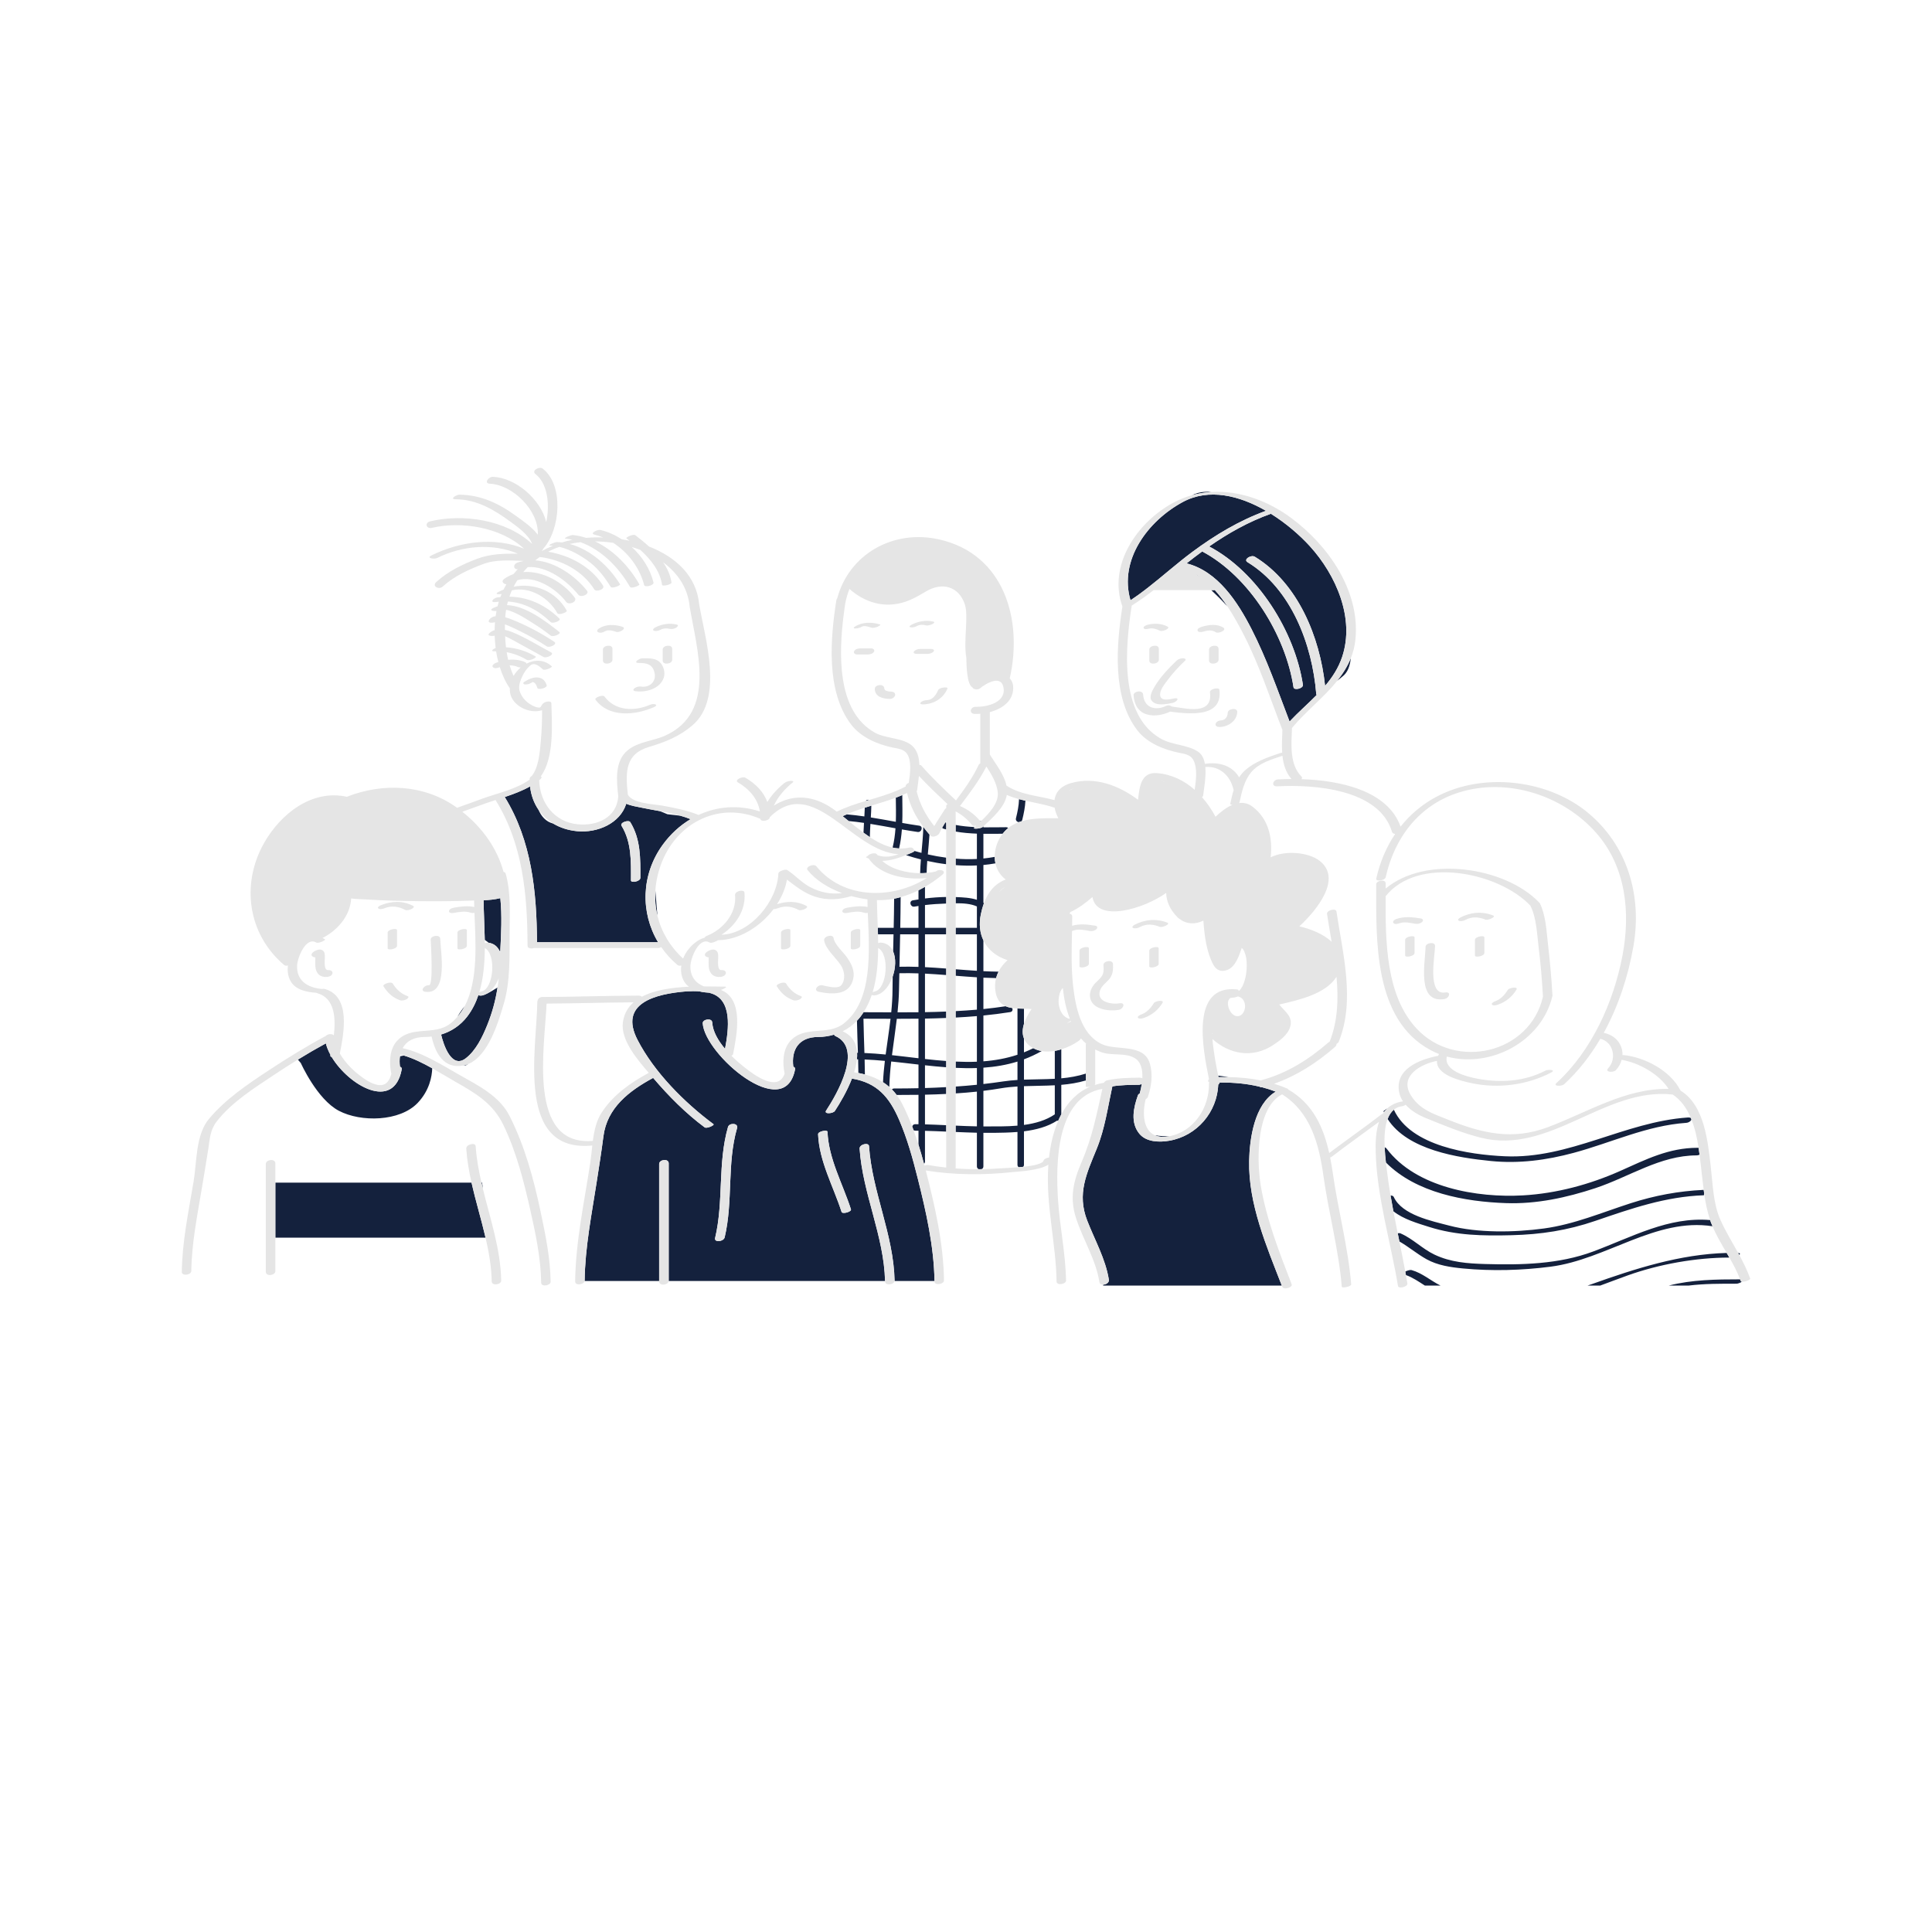 <?xml version="1.0" standalone="no"?>
<svg version="1.1" id="Layer_1" xmlns="http://www.w3.org/2000/svg" xmlns:xlink="http://www.w3.org/1999/xlink" x="0px" y="0px" width="595.28px" height="595.28px" viewBox="0 0 595.28 595.28" enable-background="new 0 0 595.28 595.28" xml:space="preserve">
<path id="color_x5F_2" fill="#14213d" d="M367.63,176.446c0.986,0.532,1.922,1.146,2.819,1.823L367.63,176.446z M367.238,152.582
	c1.978-0.551,3.988-0.875,6.006-0.995C370.885,151.372,369.091,151.727,367.238,152.582z M401.449,210.991
	c0.173,1.14-2.738,1.831-2.897,0.776c-2.431-16.014-13.548-34.112-28.132-41.859c-1.627,1.19-3.236,2.413-4.819,3.677
	c9.615,2.426,15.74,11.894,19.997,20.207c4.703,9.186,8.062,18.903,11.737,28.516c2.668-2.835,5.632-5.41,8.354-8.168
	c-0.074-0.101-0.125-0.222-0.137-0.373c-1.226-15.125-7.665-32.318-21.166-40.543c-1.41-0.859,1.121-2.365,2.229-1.69
	c13.31,8.109,20.074,24.743,21.664,39.794c2.215-2.6,4.099-5.463,5.257-8.916c3.987-11.89-1.896-25.27-9.94-34.106
	c-3.136-3.445-7.326-7.08-12.02-10.007c-6.842,2.452-13.105,5.958-19.012,10.077C387.468,176.201,398.964,194.619,401.449,210.991z
	 M348.324,184.959c1.609-1.063,3.172-2.192,4.703-3.369c0.066-0.086,0.203-0.188,0.383-0.295c4.731-3.669,9.207-7.711,14.002-11.266
	c7.022-5.204,14.44-9.648,22.647-12.64c-8.14-4.695-17.571-7.07-25.641-2.701C353.671,160.508,344.673,172.549,348.324,184.959z
	 M413.512,208.548c1.687-1.255,2.439-3.219,2.691-5.802c-1.023,2.583-2.499,4.891-4.227,7.044
	C412.557,209.295,413.079,208.871,413.512,208.548z M374.066,181.826c-0.287,0-0.574,0-0.861,0c1.63,1.522,3.33,3.206,4.976,4.998
	c-1.188-1.771-2.479-3.475-3.896-5.028C374.2,181.813,374.123,181.826,374.066,181.826z M313.883,253.33
	c0.292-0.108,0.589-0.202,0.889-0.292c0.085-0.104,0.152-0.233,0.192-0.394c0.49-1.962,0.877-3.917,0.989-5.929
	c-0.662-0.148-1.32-0.308-1.973-0.485c-0.067,2.008-0.458,3.932-0.944,5.883C312.867,252.789,313.353,253.241,313.883,253.33z
	 M276.019,253.212c-2.568-0.462-5.135-0.931-7.709-1.345c0.075-1.209,0.134-2.419,0.165-3.63c-0.674,0.205-1.346,0.415-2.017,0.628
	c-0.033,0.898-0.076,1.795-0.13,2.693c-1.804-0.264-3.615-0.482-5.436-0.64c-0.424,0.184-0.852,0.354-1.27,0.555
	c0.612,0.487,1.236,0.993,1.866,1.505c1.58,0.15,3.154,0.338,4.722,0.568c-0.063,1.004-0.115,2.009-0.155,3.014
	c0.646,0.476,1.298,0.938,1.958,1.373c0.025-1.36,0.096-2.719,0.179-4.076c2.579,0.417,5.15,0.892,7.723,1.355
	c-0.14,1.977-0.399,3.945-0.88,5.901c-0.003,0.014,0.001,0.024-0.001,0.038c0.655,0.145,1.314,0.242,1.978,0.278
	c0.463-1.946,0.726-3.904,0.872-5.869c1.613,0.281,3.229,0.551,4.851,0.783c1.261,0.18,1.804-1.747,0.531-1.929
	c-1.763-0.252-3.518-0.545-5.271-0.852c0.109-2.848,0.036-5.71,0.011-8.578c-0.658,0.282-1.321,0.552-1.991,0.802
	C276.046,248.268,276.102,250.745,276.019,253.212z M276.563,243.509c0.03-0.013,0.059-0.027,0.089-0.041
	C276.62,243.479,276.594,243.496,276.563,243.509z M266.716,246.79c0.369-0.109,0.737-0.219,1.105-0.327
	C267.428,246.35,266.977,246.464,266.716,246.79z M290.734,255.343c0.272,0.083,0.544,0.154,0.817,0.228c0-0.692,0-1.384,0-2.077
	c-0.095-0.027-0.19-0.051-0.286-0.08c-0.004-0.001-0.007,0-0.011-0.001c-0.338,0.536-0.664,1.079-0.971,1.632
	C290.396,255.172,290.534,255.283,290.734,255.343z M294.449,256.219c0-0.679,0-1.358,0-2.037c1.946,0.366,3.906,0.557,5.877,0.651
	c-0.046,0.044-0.098,0.092-0.143,0.135c-0.659,0.636,2.115,0.323,2.634-0.178c0.059-0.057,0.123-0.117,0.183-0.175v0.302
	c2.326,0.028,4.663-0.027,7-0.038c0.284-0.001,0.495,0.105,0.654,0.256c-0.62,0.498-1.193,1.079-1.713,1.753
	c-1.984,0.017-3.966,0.046-5.941,0.022v7.602c1.172-0.115,2.334-0.279,3.484-0.49c0.005,0.677,0.081,1.343,0.221,1.991
	c-1.223,0.218-2.458,0.387-3.705,0.503v11.661c0.058,0.037,0.111,0.081,0.168,0.118c-0.396,1.073-0.715,2.221-0.963,3.438
	c-0.615,3.02-0.291,5.74,0.795,8.006v9.495c1.499,0.073,2.998,0.13,4.5,0.146c0.058,0,0.1,0.024,0.153,0.033
	c-0.314,0.625-0.57,1.274-0.747,1.954c-1.304-0.023-2.605-0.069-3.906-0.132v9.67c2.294-0.231,4.585-0.521,6.873-0.866
	c0.621,0.269,1.297,0.444,2.012,0.549c0.218,0.515,0.082,1.146-0.619,1.257c-2.75,0.435-5.506,0.777-8.266,1.051v14.117
	c3.569-0.272,7.08-0.896,10.5-2.031v-14.245c0.661,0.033,1.333,0.044,2,0.057v4.713c-0.473,1.539-0.564,3.075,0,4.461v4.286
	c0.967-0.384,1.926-0.813,2.877-1.288c0.809,0.44,1.676,0.728,2.579,0.884c-1.791,1.017-3.61,1.862-5.456,2.548v6.258
	c3.174-0.116,6.348-0.087,9.5-0.261v-8.597c0.673-0.116,1.342-0.278,2-0.479v8.933c2.54-0.227,5.06-0.661,7.551-1.455
	c0,0.704,0,1.408,0,2.112c-2.488,0.743-5.01,1.135-7.551,1.35v9.107c-0.341,0.639-0.661,1.293-0.953,1.967
	c-0.121,0.004-0.242-0.005-0.357-0.038c-2.941,1.902-6.528,2.828-10.19,3.282v10.302c0,0.276-0.103,0.48-0.247,0.638
	c-0.457,0.049-0.915,0.091-1.368,0.129c-0.224-0.159-0.386-0.408-0.386-0.767v-10.101c-2.497,0.206-4.979,0.245-7.262,0.272
	c-1.08,0.013-2.159,0.01-3.238-0.002v10.331c0,0.438-0.238,0.716-0.543,0.856c-0.294,0.004-0.587,0.017-0.881,0.019
	c-0.322-0.134-0.576-0.419-0.576-0.875V349.01c-2.185-0.05-4.368-0.137-6.551-0.229c0-0.653,0-1.306,0-1.959
	c2.183,0.099,4.366,0.188,6.551,0.227v-10.705c-2.181,0.237-4.365,0.41-6.551,0.552c0-0.704,0-1.407,0-2.111
	c2.184-0.15,4.366-0.325,6.551-0.551v-5.154c-2.169,0.08-4.355,0.045-6.551-0.059c0-0.644,0-1.287,0-1.931
	c2.197,0.102,4.384,0.13,6.551,0.04v-14.052c-2.182,0.189-4.366,0.329-6.551,0.444c0-0.66,0-1.32,0-1.98
	c2.186-0.115,4.37-0.256,6.551-0.448v-9.973c-2.186-0.134-4.369-0.304-6.551-0.475c0-0.667,0-1.333,0-2
	c2.183,0.171,4.366,0.341,6.551,0.475v-11.24h-6.551c0-0.667,0-1.333,0-2H301v-6.588c-1.862-0.86-4.312-1.004-6.551-0.98
	c0-0.637,0-1.274,0-1.911c0.037,0.001,0.074,0,0.111,0.002c2.069,0.084,4.388,0.168,6.44,0.839V266.66
	c-2.172,0.109-4.364,0.065-6.551-0.097c0-0.667,0-1.335,0-2.002c2.188,0.169,4.38,0.216,6.551,0.102v-7.805
	C298.803,256.778,296.617,256.6,294.449,256.219z M315.5,346.608c3.454-0.462,6.769-1.398,9.5-3.26v-8.952
	c-3.153,0.169-6.329,0.148-9.5,0.269V346.608z M303,334.004c2.054-0.235,4.11-0.495,6.173-0.809c1.439-0.219,2.882-0.351,4.327-0.44
	v-5.671c-3.43,1.064-6.939,1.639-10.5,1.887V334.004z M303,347.064c0.211,0.001,0.421,0.006,0.632,0.005
	c3.055-0.008,6.483,0.055,9.868-0.237v-12.071c-1.75,0.108-3.496,0.283-5.234,0.581c-1.753,0.301-3.509,0.544-5.266,0.763V347.064z
	 M281.779,262.196c-0.093,0.143-0.324,0.312-0.768,0.503c-0.618,0.266-1.24,0.524-1.863,0.773c1.499,0.491,3.033,0.94,4.595,1.334
	c-0.114,1.41-0.2,2.821-0.231,4.236c0.682,0.004,1.352-0.02,2.002-0.075c0.029-1.235,0.097-2.467,0.191-3.697
	c1.922,0.425,3.877,0.764,5.846,1.009c0-0.671,0-1.342,0-2.013c-1.912-0.248-3.811-0.587-5.677-1.008
	c0.184-2.041,0.386-4.081,0.512-6.126c-0.677-0.776-1.31-1.555-1.9-2.342c-0.061,2.674-0.325,5.334-0.568,7.995
	C283.198,262.601,282.486,262.402,281.779,262.196z M302.314,252.963c-0.113-0.033-0.23-0.049-0.349-0.046
	c0.059,0.07,0.122,0.136,0.18,0.207C302.201,253.071,302.258,253.017,302.314,252.963z M291.551,346.692c0,0.656,0,1.313,0,1.969
	c-2.183-0.093-4.367-0.182-6.551-0.234v9.452c0,0.313-0.121,0.545-0.298,0.706c-0.525-1.972-1.088-3.938-1.702-5.89v-4.3
	c-0.333-0.004-0.667-0.014-1-0.016c-0.215-0.001-0.38-0.071-0.524-0.165c-0.134-0.365-0.263-0.732-0.401-1.095
	c0.092-0.401,0.392-0.744,0.925-0.74c0.333,0.002,0.667,0.012,1,0.017v-9.065c-2.238,0.032-4.479,0.041-6.722,0.044
	c-0.462-0.616-0.953-1.184-1.47-1.708c0.161-0.17,0.388-0.288,0.692-0.288c2.514,0,5.011-0.029,7.5-0.083v-7.288
	c-2.808-0.32-5.613-0.658-8.406-0.944c-0.297,2.608-0.515,5.223-0.579,7.854c-0.616-0.543-1.264-1.037-1.949-1.476
	c0.104-2.198,0.313-4.386,0.574-6.568c-2.091-0.193-4.171-0.345-6.237-0.428c0.041,1.537,0.067,3.076,0.082,4.614
	c-0.651-0.173-1.319-0.326-2.008-0.455c-0.018-1.406-0.038-2.812-0.077-4.217c-0.122-0.002-0.244-0.006-0.366-0.008
	c0.07-0.685,0.089-1.352,0.054-1.999c0.083,0.002,0.166,0.004,0.248,0.006c-0.105-3.292-0.231-6.585-0.296-9.879
	c0.385-0.404,0.756-0.825,1.104-1.277c0.335-0.437,0.642-0.89,0.938-1.349c2.838,0.006,5.679,0.022,8.519,0.03
	c0.233-2.335,0.391-4.677,0.397-7.033c0.004-1.324,0.035-2.648,0.052-3.973c0.917-2.647,1.065-5.646,0.136-7.759
	c0.042-1.756,0.082-3.512,0.124-5.268h-4.79c-0.017-0.672-0.036-1.335-0.058-2h4.894c0.067-2.992,0.122-5.984,0.137-8.977
	c0.673-0.131,1.341-0.292,2.005-0.475c-0.011,3.15-0.058,6.301-0.115,9.451H283v-6.733c-0.412,0.065-0.824,0.121-1.234,0.198
	c-1.26,0.236-1.798-1.691-0.531-1.929c0.583-0.109,1.177-0.189,1.766-0.283v-2.813c0.671-0.331,1.331-0.681,1.977-1.053
	c0.004,0.04,0.023,0.069,0.023,0.112v3.458c2.172-0.272,4.367-0.426,6.551-0.462c0,0.673,0,1.346,0,2.019
	c-0.042,0.001-0.091,0.003-0.133,0.005c-2.145,0.072-4.288,0.213-6.418,0.466v7.014h6.551c0,0.667,0,1.333,0,2H285v10.111
	c2.186,0.109,4.368,0.267,6.551,0.434c0,0.667,0,1.333,0,2c-2.183-0.167-4.366-0.325-6.551-0.434v11.872
	c2.185-0.035,4.369-0.1,6.551-0.187c0,0.66,0,1.32,0,1.98c-2.182,0.088-4.366,0.153-6.551,0.19v12.446
	c2.187,0.245,4.373,0.462,6.551,0.623c0,0.643,0,1.287,0,1.929c-2.179-0.16-4.364-0.374-6.551-0.613v7.013
	c2.189-0.063,4.371-0.16,6.551-0.281c0,0.699,0,1.398,0,2.098c-2.182,0.107-4.365,0.187-6.551,0.231v9.141
	C287.185,346.491,289.368,346.591,291.551,346.692z M274.386,313.907c-2.781-0.006-5.562-0.02-8.343-0.025
	c0.062,3.522,0.194,7.042,0.302,10.563c2.163,0.088,4.345,0.254,6.542,0.468C273.37,321.242,273.954,317.581,274.386,313.907z
	 M283,313.874c-2.224,0.026-4.449,0.036-6.674,0.035c-0.444,3.74-1.023,7.466-1.496,11.203c2.711,0.291,5.439,0.63,8.169,0.951
	V313.874z M283,299.912c-1.965-0.068-3.932-0.092-5.902-0.04c-0.034,1.668-0.071,3.338-0.098,5.006
	c-0.038,2.357-0.212,4.701-0.453,7.038c2.151,0.002,4.303-0.007,6.453-0.03V299.912z M283,287.879h-5.653
	c-0.066,3.331-0.14,6.662-0.21,9.993c1.958-0.051,3.912-0.028,5.863,0.04V287.879z M278.778,261.385
	c0.035-0.004,0.07-0.013,0.105-0.017C278.846,261.37,278.813,261.378,278.778,261.385z M154.16,276.739
	c-0.012-0.001-0.024,0-0.036-0.001c-1.638,0.412-3.383,0.57-5.121,0.643c0.035,3.455,0.249,7.272,0.333,11.173l0.039,1.033
	l1.201,0.898c1.611,0.231,2.695,1.167,3.33,2.49l0.23,0.172C154.421,287.787,154.708,282.098,154.16,276.739z M140.926,313.319
	L140.926,313.319c0.864-0.99,1.598-2.082,2.223-3.252C142.444,310.933,141.694,311.994,140.926,313.319z M135.912,318.758
	c0.718,3.098,3.2,10.687,7.579,7.337c3.167-2.423,5.174-6.634,6.642-10.271c1.54-3.815,2.57-7.631,3.167-11.565
	c-0.481,0.296-1.09,0.671-1.883,1.159c-3.584,2.207-3.999,1.126-3.999,1.126c-0.809,2.417-1.926,4.677-3.47,6.685
	C141.853,315.955,139.06,317.806,135.912,318.758z M142.683,328.309c0.589,0.062,1.073-0.098,1.512-0.435
	c-0.423,0.171-0.861,0.308-1.314,0.404C142.812,328.293,142.75,328.296,142.683,328.309z M163.313,242.311
	c0.311,2.723,1.212,5.138,2.592,7.167c0.865,2.022,2.277,3.715,4.556,4.284c2.093,1.254,4.565,2.072,7.351,2.342
	c6.277,0.609,13.253-2.397,15.146-8.458c1.535,0.663,3.391,0.925,4.775,1.218c1.855,0.393,3.729,0.713,5.596,1.056l2.316,0.96
	l4.009,0.461c1.054,0.303,2.098,0.642,3.124,1.055c-3.252,1.939-6.183,4.59-8.583,7.896c-6.683,9.21-6.892,20.909-1.43,30.033
	c-12.436,0-24.872,0-37.308,0c-0.095-15.546-1.617-31.244-9.94-44.752C158.197,244.676,160.935,243.656,163.313,242.311z
	 M191.512,254.442c3.125,5.105,2.914,11.053,2.898,16.825c-0.002,0.876,2.895,0.335,2.897-0.776
	c0.017-5.989,0.126-11.899-3.102-17.175C193.715,252.516,190.894,253.433,191.512,254.442z M202.56,282.106
	c-0.172-2.047-0.382-4.556-0.64-7.628C201.754,277.077,201.968,279.636,202.56,282.106z M148.539,364.385h-0.197
	c0.146,0.636,0.292,1.271,0.446,1.906L148.539,364.385z M355.834,349.796c1.107,0.491,2.522,0.648,4.312,0.333
	c0.06-0.01,0.115-0.029,0.174-0.04C358.86,350.152,357.346,350.045,355.834,349.796z M123.235,325.463
	c-0.15,0.994-0.151,2.073-0.001,3.212c0.376,0.114,0.619,0.377,0.536,0.824c-2.437,13.023-16.299,4.978-21.589-3.841
	c-0.27-0.068-0.436-0.215-0.387-0.462c0.01-0.053,0.021-0.109,0.032-0.163c-0.66-1.198-1.153-2.399-1.431-3.558
	c-2.913,1.588-5.785,3.261-8.614,5.005l0.912,1.071c0,0,4.951,11.139,11.726,14.704c6.775,3.565,18.781,3.364,24.296-2.453
	c3.631-3.83,4.375-8.137,4.463-10.64c-2.843-1.592-5.807-3.062-8.744-3.938L123.235,325.463z M536.359,394.708
	c-0.063-0.178-0.145-0.346-0.211-0.522c-7.362,0.005-14.842,0.091-21.959,1.916h6.141c4.87-0.6,9.851-0.573,14.748-0.575
	c0.417,0,1.168-0.297,1.642-0.611C536.533,394.889,536.401,394.825,536.359,394.708z M84.84,364.385c0,5.655,0,11.311,0,16.966
	h64.769c-1.316-5.671-3.047-11.284-4.324-16.966H84.84z M439.02,396.101h4.818c-3.037-1.508-5.598-3.846-8.931-4.776
	c-0.394-0.11-1.269,0.142-1.915,0.458c0.066,0.361,0.126,0.723,0.191,1.084C435.289,393.607,437.129,394.897,439.02,396.101z
	 M535.523,386.038c0.12,0.214,0.24,0.428,0.358,0.643C536.208,386.381,536.227,386.099,535.523,386.038z M282.765,363.068
	c2.553,10.159,5.022,21.098,5.165,31.633h-12.313c0.006-0.041,0.017-0.08,0.016-0.123c-0.287-14.16-6.922-27.352-7.874-41.428
	c-0.084-1.255-2.989-0.575-2.897,0.776c0.937,13.852,7.518,26.858,7.837,40.775h-66.673c0.003-0.032,0.013-0.062,0.013-0.094
	c0-12.052,0-24.105,0-36.157c0-1.585-2.944-1.197-2.944,0.188c0,12.021,0,24.042,0,36.063h-22.979
	c0.007-0.042,0.02-0.082,0.02-0.125c0.119-10.186,2.172-20.443,3.723-30.481c0.718-4.646,1.465-9.289,2.058-13.952
	c1.123-8.833,7.937-14.036,15.323-18.027c0.012,0.014,0.025,0.029,0.037,0.043c4.692,5.513,10.009,10.868,15.832,15.197
	c0.645,0.48,3.147-0.675,2.731-0.984c-9.02-6.707-18.23-15.956-23.409-25.973c-5.809-11.236,5.297-14.194,15.314-14.961
	c1.301-0.032,2.577-0.021,3.785,0.032c1.037,0.246,2.103,0.36,3.107,0.418c0.04,0.033,0.094,0.064,0.178,0.086
	c6.954,1.854,5.72,11.135,4.576,17.181c-2.101-2.495-3.78-5.327-3.939-8.12c-0.085-1.487-3-0.994-2.931,0.241
	c0.544,9.571,25.212,30.877,28.449,14.222c0.087-0.448-0.157-0.71-0.536-0.823c-0.682-5.17,1.65-9.161,7.66-9.167
	c1.724-0.001,3.39-0.266,4.972-0.739c-0.04,0.165,0.039,0.321,0.309,0.442c8.627,3.883,0.519,17.849-2.841,22.995
	c-0.758,1.16,2.169,0.919,2.707,0.096c1.518-2.325,3.751-6.061,5.257-9.973c7.729,1.276,11.498,5.692,14.517,12.664
	C279.524,350.793,281.228,356.953,282.765,363.068z M224.312,347.23c-3.214,11.183-1.294,22.954-3.974,34.219
	c-0.348,1.462,2.625,1.135,2.942-0.197c2.632-11.064,0.661-22.673,3.814-33.645C227.568,345.959,224.684,345.935,224.312,347.23z
	 M262.195,372.619c-2.512-7.816-6.902-15.579-7.231-23.919c-0.026-0.658-2.934-0.146-2.897,0.776
	c0.329,8.34,4.719,16.103,7.231,23.919C259.555,374.194,262.434,373.362,262.195,372.619z M490.332,395.702
	c-0.39,0.139-0.78,0.268-1.17,0.398h3.906c2.848-1.04,5.674-2.132,8.498-3.14c9.62-3.431,20.959-5.479,31.285-5.483
	c-0.275-0.477-0.553-0.952-0.833-1.427C517.555,386.456,503.864,390.874,490.332,395.702z M375.436,331.887
	c1.053-0.029,2.104-0.035,3.153-0.018c-1.343-0.193-2.485-0.348-3.249-0.449C375.373,331.582,375.405,331.736,375.436,331.887z
	 M465.734,380.586c9.055-0.226,17.209-1.468,25.823-4.418c11.126-3.812,21.616-7.473,33.441-7.889
	c0.019-0.175,0.058-0.347,0.09-0.52c-0.054-0.378-0.106-0.757-0.155-1.136c-7.692,0.347-15.097,1.727-22.474,4.105
	c-8.884,2.863-17.434,6.523-26.752,7.788c-9.029,1.226-20.378,1.437-29.194-0.891c-5.311-1.402-14.513-3.235-17.074-8.819
	c-0.149-0.325-0.537-0.457-0.989-0.459c0.272,1.621,0.56,3.239,0.867,4.854c3.099,2.475,7.542,3.734,11.01,4.833
	C448.729,380.701,456.973,380.805,465.734,380.586z M393.081,336.353c-0.688-0.266-1.38-0.51-2.078-0.734
	c-0.517-0.166-1.039-0.31-1.561-0.454c-0.181-0.05-0.36-0.11-0.542-0.157c-0.34,0.024-0.621-0.054-0.833-0.195
	c-0.002,0-0.003,0-0.005-0.001c-2.001-0.478-4.032-0.809-6.08-1.014c-0.013-0.001-0.026-0.002-0.039-0.003
	c-0.911-0.091-1.826-0.148-2.743-0.191c-0.201-0.009-0.402-0.019-0.604-0.026c-0.94-0.033-1.882-0.05-2.826-0.038
	c0.021,0.227-0.141,0.438-0.402,0.615c-0.359,8.485-6.509,15.811-15.052,17.314c-3.03,0.534-7.115,0.468-9.266-2.15
	c-2.822-3.434-1.793-8.064-0.419-11.895c0.072-0.2,0.274-0.371,0.536-0.511c0.25-0.898,0.479-1.922,0.635-2.981
	c-0.248,0.183-0.571,0.307-0.959,0.311c-2.677,0.031-5.45,0.036-8.112,0.487c-1.427,6.489-2.282,13.018-4.812,19.217
	c-3.14,7.694-6.133,13.874-2.944,22.113c2.314,5.981,5.673,11.859,6.68,18.252c0.138,0.877-0.894,1.491-1.767,1.518v0.27h55.049
	c-4.71-12.146-10.324-25.149-10.054-38.412C385.021,350.869,386.47,340.285,393.081,336.353z M459.419,357.731
	c8.651,0.861,17.1-0.27,25.459-2.522c11.64-3.138,22.496-8.396,34.668-9.243c0.838-0.059,1.535-0.623,1.603-1.077
	c-0.052-0.131-0.104-0.262-0.158-0.392c-0.177-0.136-0.502-0.212-1.022-0.176c-19.483,1.356-36.439,12.863-56.354,11.942
	c-10.843-0.502-28.964-3.069-34.144-14.348c-0.857,0.701-1.48,1.689-1.922,2.862C433.683,354.368,449.262,356.721,459.419,357.731z
	 M426.412,342.667c0.312-0.419,0.664-0.806,1.052-1.162c-0.406,0.268-0.801,0.56-1.187,0.872
	C426.319,342.477,426.368,342.57,426.412,342.667z M526.926,375.926c-12.86-1.096-23.924,5.161-36.063,9.687
	c-10.542,3.931-22.088,4.174-33.196,3.855c-5.465-0.157-10.713-0.528-15.712-2.917c-3.749-1.79-6.62-4.885-10.466-6.541
	c-0.2-0.086-0.501-0.082-0.831-0.022c0.172,0.843,0.344,1.687,0.516,2.529c2.884,1.649,5.439,3.84,8.357,5.467
	c3.415,1.903,7.426,2.48,11.254,2.848c8.912,0.854,18.129,0.595,27.001-0.552c17.141-2.215,32.411-15.161,49.871-12.452
	c-0.165-0.394-0.344-0.779-0.492-1.181C527.078,376.407,527.007,376.166,526.926,375.926z M491.524,366.097
	c10.464-3.457,19.977-10.104,31.255-10.104c0.346,0,0.642-0.09,0.882-0.232c-0.089-0.688-0.187-1.381-0.295-2.081
	c-0.107-0.017-0.223-0.026-0.35-0.026c-8.824,0-15.876,3.589-23.779,7.118c-9.366,4.185-19.686,6.954-29.928,7.54
	c-14.17,0.81-33.035-2.376-42.097-14.435c-0.148-0.196-0.355-0.32-0.588-0.392c0.077,1.675,0.237,3.295,0.4,4.697
	c9.297,9.39,24.382,12.088,37.023,12.518C473.445,371.021,482.647,369.028,491.524,366.097z"></path>
<path id="color_x5F_1" d="M451.585,283.404c-0.567,0.302-1.406,0.55-2.04,0.315c-0.637-0.235-0.03-0.788,0.299-0.962
	c3.202-1.703,6.807-2.038,10.198-0.686c1.069,0.426-1.581,1.58-2.34,1.277C455.646,282.529,453.592,282.336,451.585,283.404z
	 M132.713,289.507c0.036,1.413,0.885,14.244-0.56,14.068c-1.371-0.167-2.981,1.787-1.024,2.025
	c7.096,0.865,4.611-12.486,4.513-16.34C135.604,287.784,132.682,288.273,132.713,289.507z M246.777,306.917
	c-1.974-0.697-3.455-2.06-4.542-3.83c-0.526-0.856-3.259,0.188-2.897,0.776c1.234,2.009,2.85,3.534,5.1,4.329
	c0.637,0.225,1.472-0.006,2.04-0.316C246.793,307.704,247.424,307.145,246.777,306.917z M122.336,291.406c0-1.607,0-3.214,0-4.821
	c0-0.729-2.897-0.232-2.897,0.776c0,1.607,0,3.214,0,4.821C119.438,292.911,122.336,292.414,122.336,291.406z M127.248,279.104
	c-3.125-1.662-6.64-1.495-9.868-0.209c-0.249,0.099-1.276,0.603-0.814,1.011c0.456,0.403,1.415,0.134,1.895-0.057
	c2.22-0.884,4.375-0.569,6.447,0.533C125.627,280.763,128.313,279.669,127.248,279.104z M432.949,289.586c0,1.607,0,3.213,0,4.82
	c0,0.729,2.897,0.232,2.897-0.776c0-1.607,0-3.213,0-4.82C435.846,288.082,432.949,288.578,432.949,289.586z M459.743,309.571
	c0.467,0.412,1.401,0.115,1.895-0.059c2.398-0.845,4.288-2.428,5.613-4.586c0.632-1.029-2.239-0.626-2.664,0.065
	c-0.988,1.608-2.215,2.932-4.029,3.57C460.303,308.651,459.286,309.168,459.743,309.571z M437.875,283.01
	c-2.657-0.441-5.178-0.731-7.767,0.182c-0.384,0.136-1.207,0.723-0.762,1.205c0.465,0.504,1.389,0.241,1.924,0.053
	c1.499-0.529,3.333-0.068,4.843,0.182c0.7,0.116,1.515-0.057,2.049-0.549C438.596,283.684,438.499,283.114,437.875,283.01z
	 M445.292,305.797c-5.601,0.907-3.178-11.25-3.126-14.312c0.025-1.47-2.908-0.998-2.929,0.246
	c-0.082,4.803-2.799,17.485,5.774,16.097C446.556,307.578,447.262,305.478,445.292,305.797z M143.844,291.406
	c0-1.607,0-3.214,0-4.821c0-0.729-2.897-0.232-2.897,0.776c0,1.607,0,3.214,0,4.821
	C140.946,292.911,143.844,292.414,143.844,291.406z M224.312,347.23c-3.214,11.183-1.294,22.954-3.974,34.219
	c-0.348,1.462,2.625,1.135,2.942-0.197c2.632-11.064,0.661-22.673,3.814-33.645C227.568,345.959,224.684,345.935,224.312,347.23z
	 M125.579,306.917c-1.974-0.697-3.455-2.06-4.542-3.83c-0.526-0.856-3.259,0.188-2.897,0.776c1.234,2.009,2.849,3.535,5.1,4.329
	c0.637,0.225,1.472-0.006,2.04-0.316C125.595,307.704,126.226,307.145,125.579,306.917z M203.093,358.638
	c0,12.021,0,24.042,0,36.063c0,0.031,0,0.063,0,0.094c0,1.547,2.798,1.211,2.932-0.094c0.003-0.032,0.013-0.062,0.013-0.094
	c0-12.052,0-24.105,0-36.157C206.038,356.865,203.093,357.252,203.093,358.638z M148.341,364.385
	c-0.848-3.705-1.524-7.438-1.781-11.235c-0.084-1.255-2.989-0.575-2.897,0.776c0.239,3.532,0.846,7.008,1.622,10.458
	c1.277,5.682,3.007,11.294,4.324,16.966c1.029,4.434,1.805,8.904,1.897,13.474c0.03,1.476,2.954,0.988,2.929-0.246
	c-0.196-9.685-3.361-18.916-5.647-28.288C148.633,365.656,148.487,365.021,148.341,364.385z M81.896,358.638
	c0,11.063,0,22.127,0,33.19c0,1.585,2.944,1.197,2.944-0.188c0-3.43,0-6.86,0-10.29c0-5.655,0-11.311,0-16.966
	c0-1.979,0-3.957,0-5.935C84.84,356.865,81.896,357.252,81.896,358.638z M254.964,348.7c-0.026-0.658-2.934-0.146-2.897,0.776
	c0.329,8.34,4.719,16.103,7.231,23.919c0.257,0.799,3.136-0.033,2.897-0.776C259.684,364.803,255.293,357.04,254.964,348.7z
	 M101.113,298.899c-1.4,0.132-1.042-2.868-1.023-3.831c0.014-0.765,0.049-1.598-0.563-2.146c-0.856-0.768-2.268-0.139-3.027,0.441
	c-1.076,0.824-0.301,1.544,0.656,1.632c0,0.049,0,0.087,0,0.144c0,0.895-0.058,1.783,0.013,2.677
	c0.171,2.128,1.478,3.398,3.683,3.19c0.635-0.06,1.508-0.437,1.598-1.166C102.539,299.121,101.679,298.846,101.113,298.899z
	 M265.042,291.406c0-1.607,0-3.214,0-4.821c0-0.729-2.897-0.232-2.897,0.776c0,1.607,0,3.214,0,4.821
	C262.144,292.911,265.042,292.414,265.042,291.406z M539.257,393.931c0.152,0.427-1.719,1.094-2.538,0.983
	c-0.186-0.025-0.318-0.089-0.36-0.207c-0.063-0.178-0.145-0.346-0.211-0.522c-0.887-2.344-2.051-4.547-3.297-6.708
	c-0.275-0.477-0.553-0.952-0.833-1.427c-1.58-2.685-3.164-5.362-4.36-8.224c-0.165-0.394-0.344-0.779-0.492-1.181
	c-0.088-0.239-0.159-0.481-0.24-0.721c-0.908-2.667-1.446-5.4-1.838-8.166c-0.054-0.378-0.106-0.757-0.155-1.136
	c-0.221-1.708-0.407-3.426-0.606-5.145c-0.204-1.755-0.403-3.704-0.666-5.718c-0.089-0.688-0.187-1.381-0.295-2.081
	c-0.462-2.992-1.124-6.042-2.216-8.792c-0.052-0.131-0.104-0.262-0.158-0.392c-1.235-2.963-3.009-5.529-5.601-7.249
	c-20.918-2.343-37.776,18.634-59.079,13.311c-5.82-1.454-11.292-3.759-16.839-6.004c-2.226-0.901-4.683-2.254-6.382-4.171
	c-0.28,0.219-0.659,0.4-1.066,0.452c-1.024,0.132-1.861,0.515-2.552,1.079c-0.857,0.701-1.48,1.689-1.922,2.862
	c-0.92,2.44-1.064,5.664-0.925,8.71c0.077,1.675,0.237,3.295,0.4,4.697c0.133,1.14,0.267,2.137,0.358,2.903
	c0.29,2.433,0.661,4.851,1.066,7.262c0.272,1.621,0.56,3.239,0.867,4.854c0.43,2.264,0.881,4.525,1.342,6.785
	c0.172,0.843,0.344,1.687,0.516,2.529c0.63,3.084,1.25,6.169,1.817,9.265c0.066,0.361,0.126,0.723,0.191,1.084
	c0.155,0.869,0.315,1.737,0.459,2.608c0.169,1.021-2.744,1.706-2.897,0.776c-2.273-13.753-6.529-27.487-6.88-41.501
	c-0.076-3.048,0.089-6.329,1.036-9.093c-4.852,3.605-9.803,7.077-14.59,10.77c-0.097,0.075-0.265,0.145-0.468,0.208
	c0.318,1.599,0.587,3.216,0.818,4.839c1.625,11.454,4.701,22.69,5.661,34.239c0.062,0.736-2.858,1.253-2.897,0.776
	c-0.96-11.551-4.054-22.781-5.661-34.239c-1.376-9.81-3.97-19.542-12.722-25.065c-1.765,0.909-3.131,2.395-4.176,4.243
	c-0.051,0.091-0.103,0.181-0.152,0.273c-3.663,6.802-3.185,18.146-2.255,23.62c1.79,10.54,5.689,20.466,9.528,30.393
	c0.377,0.976-2.489,1.833-2.897,0.776c-0.05-0.129-0.101-0.259-0.151-0.388c-4.71-12.146-10.324-25.149-10.054-38.412
	c0.139-6.82,1.588-17.404,8.199-21.336c-0.688-0.266-1.38-0.51-2.078-0.734c-0.517-0.166-1.039-0.31-1.561-0.454
	c-0.181-0.05-0.359-0.11-0.541-0.157c0,0-0.001,0-0.001,0c-0.34,0.024-0.621-0.054-0.833-0.195c0,0,0,0,0,0
	c-0.001,0-0.003,0-0.005-0.001c-2.001-0.478-4.032-0.809-6.08-1.014c-0.013-0.001-0.026-0.002-0.039-0.003
	c-0.911-0.089-1.826-0.15-2.743-0.191c-0.201-0.009-0.402-0.019-0.604-0.026c-0.94-0.032-1.882-0.05-2.826-0.038
	c0.021,0.227-0.141,0.438-0.402,0.615c-0.359,8.485-6.509,15.811-15.052,17.314c-3.03,0.534-7.115,0.468-9.266-2.15
	c-2.822-3.434-1.793-8.064-0.419-11.895c0.072-0.2,0.274-0.371,0.536-0.511c0.25-0.898,0.479-1.922,0.635-2.981
	c-0.248,0.183-0.571,0.307-0.959,0.311c-2.677,0.031-5.45,0.036-8.112,0.487c-1.427,6.489-2.282,13.018-4.812,19.217
	c-3.14,7.694-6.133,13.874-2.944,22.113c2.314,5.981,5.673,11.859,6.68,18.252c0.138,0.877-0.894,1.491-1.767,1.518
	c-0.555,0.018-1.045-0.199-1.131-0.742c-1.088-6.915-4.988-12.994-7.158-19.574c-2.112-6.403-0.911-11.528,1.71-17.61
	c3.244-7.525,4.592-14.599,6.345-22.403c-14.354,2.514-14.379,23.189-13.665,34.172c0.539,8.292,2.336,16.578,2.473,24.881
	c0.018,1.117-2.894,1.671-2.917,0.292c-0.193-11.771-3.275-23.269-2.581-35.137c0.017-0.284,0.037-0.569,0.058-0.855
	c-2.885,1.829-9.082,2.086-11.079,2.297c-8.881,0.94-17.869,0.922-26.695-0.499c2.815,10.936,5.475,22.582,5.606,33.902
	c0.013,1.119-2.901,1.67-2.917,0.292c0-0.048-0.005-0.098-0.005-0.146c-0.143-10.535-2.612-21.474-5.165-31.633
	c-1.537-6.116-3.241-12.275-5.752-18.074c-3.019-6.972-6.788-11.388-14.517-12.664c-1.505,3.912-3.739,7.647-5.257,9.973
	c-0.538,0.823-3.465,1.064-2.707-0.096c3.359-5.146,11.468-19.111,2.841-22.995c-0.27-0.122-0.348-0.278-0.309-0.442
	c-1.583,0.474-3.248,0.738-4.972,0.739c-6.01,0.006-8.342,3.997-7.66,9.167c0.379,0.112,0.623,0.375,0.536,0.823
	c-3.236,16.656-27.904-4.651-28.449-14.222c-0.07-1.235,2.846-1.728,2.931-0.241c0.159,2.793,1.838,5.625,3.939,8.12
	c1.145-6.046,2.378-15.328-4.576-17.181c-0.084-0.022-0.138-0.053-0.178-0.086c-1.004-0.058-2.07-0.173-3.107-0.418
	c-0.243-0.058-0.479-0.136-0.717-0.208c-0.998,0.039-2.027,0.097-3.068,0.177c-10.017,0.767-21.123,3.725-15.314,14.961
	c5.178,10.017,14.389,19.266,23.409,25.973c0.416,0.309-2.086,1.464-2.731,0.984c-5.823-4.33-11.14-9.685-15.832-15.197
	c-0.012-0.014-0.025-0.029-0.037-0.043c-7.387,3.992-14.201,9.195-15.323,18.027c-0.592,4.663-1.34,9.307-2.058,13.952
	c-1.551,10.038-3.604,20.295-3.723,30.481c0,0.043-0.013,0.084-0.02,0.125c-0.206,1.134-2.924,1.535-2.908,0.125
	c0.143-12.223,2.838-24.53,4.662-36.579c0.254-1.681,0.415-3.482,0.622-5.298c-23.737,2.369-17.11-29.592-16.938-44.349
	c0.001-0.102,0.037-0.197,0.088-0.288c0.057-0.544,0.631-1.126,1.499-1.128c9.865-0.019,19.724-0.396,29.589-0.415
	c0.507-0.001,0.84,0.136,1.031,0.338c3.977-2.112,9.395-2.852,14.498-3.083c-0.604-0.456-1.127-1.015-1.522-1.712
	c-0.833-1.468-1.049-3.162-0.82-4.811c-0.46,0.084-0.897,0.065-1.135-0.135c-1.974-1.659-3.656-3.532-5.049-5.551
	c-0.314,0.17-0.655,0.284-0.952,0.284c-12.753,0-25.505,0-38.258,0c-0.554,0.197-1.215,0.196-1.618-0.074
	c-0.217-0.075-0.303-0.203-0.296-0.356c-0.041-0.099-0.069-0.206-0.07-0.333c-0.05-15.539-1.434-31.354-9.866-44.833
	c-0.958,0.311-1.89,0.616-2.766,0.926c-2.453,0.865-4.948,1.807-7.471,2.68c6.058,4.797,10.725,11.177,12.7,18.532
	c0.318,0.066,0.565,0.229,0.649,0.516c1.696,5.8,1.238,12.658,1.219,18.636c-0.022,7.122,0.237,14.675-1.817,21.572
	c-1.656,5.558-4.677,15.955-10.99,18.509c-0.423,0.171-0.861,0.308-1.314,0.404c-0.068,0.015-0.13,0.018-0.198,0.031
	c-5.881,1.133-8.604-3.796-9.702-8.93c-0.686,0.081-1.381,0.13-2.086,0.13c-3.462,0.003-5.694,1.336-6.844,3.446
	c6.104,1.341,12.239,5.25,17.508,8.239c5.829,3.307,12.296,6.475,15.435,12.653c4.659,9.168,7.418,19.337,9.539,29.36
	c1.504,7.107,3.031,14.459,3.123,21.753c0.014,1.119-2.899,1.67-2.917,0.292c-0.094-7.529-1.735-15.236-3.382-22.549
	c-1.989-8.829-4.305-17.869-8.256-26.054c-3.22-6.671-8.478-9.759-14.804-13.348c-2.21-1.254-4.617-2.742-7.117-4.141
	c-2.843-1.592-5.807-3.062-8.744-3.938c-0.371-0.111-0.741-0.21-1.11-0.301c-0.038,0.175-0.061,0.358-0.088,0.54
	c-0.15,0.994-0.151,2.073-0.001,3.212c0.376,0.114,0.619,0.377,0.536,0.824c-2.437,13.023-16.299,4.978-21.589-3.841
	c-0.27-0.068-0.436-0.215-0.387-0.462c0.01-0.053,0.021-0.109,0.032-0.163c-0.66-1.198-1.153-2.399-1.431-3.558
	c-2.913,1.588-5.785,3.261-8.614,5.005c-2.374,1.464-4.727,2.962-7.042,4.504c-6.224,4.146-13.348,8.572-17.979,14.565
	c-2.058,2.663-2.104,5.324-2.605,8.555c-0.639,4.119-1.344,8.227-2.029,12.338c-1.381,8.288-3.08,16.738-3.189,25.167
	c-0.016,1.23-2.947,1.711-2.928,0.251c0.121-9.315,2.097-18.668,3.635-27.826c1.012-6.028,0.609-14.333,4.712-19.26
	c5.051-6.064,11.952-10.713,18.488-15.015c5.687-3.744,11.506-7.34,17.515-10.551c0.545-0.623,1.949-0.812,2.489-0.205
	c0.643-5.475,0.256-11.566-5.232-13.029c-0.084-0.022-0.138-0.053-0.178-0.086c-2.896-0.168-6.354-0.846-7.902-3.575
	c-0.833-1.468-1.049-3.163-0.82-4.811c-0.46,0.084-0.897,0.065-1.135-0.135c-11.198-9.421-13.408-24.88-6.266-37.554
	c5.076-9.007,14.746-16.702,25.537-14.31c11.147-4.376,23.815-3.84,33.811,3.271c0.053,0.038,0.104,0.079,0.157,0.117
	c2.68-0.908,5.326-1.936,7.888-2.851c4.321-1.543,10.544-2.944,14.476-5.825c0-0.004,0-0.007,0-0.011
	c-0.006-0.029-0.005-0.062-0.003-0.094c0-0.038-0.004-0.074-0.004-0.112c0.002-0.386,0.281-0.696,0.665-0.899
	c2.174-2.765,2.484-7.456,2.778-10.742c0.283-3.167,0.423-6.346,0.387-9.526c-3.843,1.267-9.291-1.361-9.869-5.487
	c-0.06-0.426-0.077-0.852-0.06-1.274c-1.309-1.862-2.332-4.091-3.09-6.503c-0.065,0.025-0.134,0.046-0.198,0.073
	c-0.526,0.222-1.482,0.428-1.931-0.076c-0.453-0.509,0.355-1.08,0.75-1.247c0.299-0.126,0.609-0.237,0.921-0.344
	c-0.277-1.075-0.508-2.174-0.684-3.292c-0.152,0.001-0.302-0.007-0.455-0.002c-1.404,0.044-0.571-0.644,0.314-1.035
	c-0.162-1.254-0.261-2.517-0.298-3.776c-1.074,0.23-2.557,0-1.564-0.852c0.482-0.414,1.006-0.689,1.553-0.867
	c0.013-0.823,0.043-1.641,0.109-2.445c-0.993,0.322-2.357,0.232-1.844-0.617c0.466-0.77,1.204-1.124,2.045-1.233
	c0.075-0.544,0.163-1.08,0.263-1.606c-1.057,0.112-2.422-0.206-1.045-0.894c0.445-0.223,0.9-0.398,1.361-0.536
	c0.119-0.486,0.251-0.958,0.394-1.42c-0.298,0.028-0.597,0.057-0.899,0.101c-2.019,0.293-0.866-1.225,0.446-1.415
	c0.316-0.046,0.628-0.076,0.941-0.109c0.12-0.321,0.242-0.641,0.373-0.953c-0.985,0.169-2.317,0.082-0.992-0.617
	c0.523-0.276,1.057-0.515,1.597-0.731c0.272-0.558,0.565-1.097,0.874-1.625c-0.98-0.147-1.735-0.948-0.629-1.721
	c0.897-0.626,1.843-1.098,2.818-1.438c0.421-0.521,0.86-1.025,1.319-1.51c-1.36,0.151-1.605-1.497-0.055-2.048
	c0.637-0.227,1.283-0.38,1.931-0.5c-4.172-0.109-8.562-0.524-12.472,0.943c-4.52,1.696-8.966,3.703-12.568,6.983
	c-1.129,1.028-3.401-0.107-1.95-1.429c3.608-3.286,8.069-5.455,12.609-7.158c4.158-1.561,8.287-1.603,12.537-1.568
	c-7.907-3.335-17.173-2.478-24.866,1.319c-0.9,0.444-3.52,0.083-1.776-0.778c8.708-4.297,19.437-5.805,28.539-2.083
	c-7.215-6.659-19.409-8.527-28.371-6.418c-1.797,0.423-2.353-1.586-0.539-2.013c10.187-2.397,23.349-0.517,31.4,6.973
	c-1.013-2.843-4.725-5.423-6.719-6.882c-5.096-3.728-10.362-6.844-16.892-6.892c-1.946-0.015,0.261-1.413,1.19-1.406
	c6.674,0.05,12.256,2.734,17.562,6.615c1.785,1.306,4.826,3.334,6.613,5.719c0.36-7.457-7.688-15.373-14.778-15.71
	c-1.96-0.093-0.426-2.202,0.996-2.134c6.927,0.33,14.593,6.796,16.381,13.949c1.159-5.508,0.397-11.933-3.351-14.82
	c-1.318-1.016,1.223-2.446,2.235-1.666c6.623,5.101,5.44,18.829,0.236,24.634c-0.056,0.106-0.104,0.214-0.164,0.32
	c-0.08,0.141-0.196,0.263-0.337,0.366c-0.003,0.011-0.003,0.022-0.007,0.033c-0.003,0.011-0.012,0.021-0.017,0.031
	c0.021,0.001,0.041,0.003,0.062,0.005c1.091-0.588,2.222-1.122,3.389-1.601c-0.227-0.02-0.453-0.036-0.678-0.042
	c-1.391-0.037,1.341-1.116,1.901-1.101c0.53,0.014,1.056,0.056,1.579,0.12c1.018-0.322,2.088-0.595,3.202-0.818
	c-0.715-0.163-1.438-0.303-2.176-0.386c-0.715-0.081,1.724-1.161,2.391-1.085c1.376,0.156,2.709,0.464,4.004,0.876
	c1.704-0.145,3.461-0.187,5.243-0.125c-0.872-0.361-1.765-0.654-2.674-0.871c-1.589-0.379,0.993-1.64,1.809-1.445
	c2.338,0.558,4.583,1.554,6.635,2.879c0.792,0.128,1.58,0.273,2.362,0.443c-0.316-0.249-0.632-0.493-0.943-0.733
	c-0.351-0.271,2.129-1.429,2.737-0.961c1.387,1.067,2.844,2.23,4.237,3.495c8.124,3.147,14.602,8.968,15.437,17.774
	c1.751,10.43,7.676,28.936-2.051,37.284c-3.948,3.388-8.386,5.197-13.317,6.642c-7.429,2.175-7.377,7.691-6.618,14.715
	c1.425,2.77,7.961,2.916,10.625,3.404c3.791,0.694,7.591,1.413,11.17,2.875c5.797-2.688,12.411-3.208,18.897-1.081
	c-0.635-3.9-3.25-6.897-6.774-8.956c-1.232-0.719,1.428-1.955,2.293-1.449c3.173,1.853,5.61,4.337,6.78,7.495
	c1.359-2.249,3.255-4.246,5.225-5.826c0.533-0.428,1.268-0.635,1.939-0.691c0.215-0.018,1.216,0.044,0.684,0.471
	c-2.365,1.898-4.572,4.355-5.853,7.171c5.174-3.292,11.082-3.424,16.997,0.189c0.785,0.479,1.592,1.043,2.416,1.656
	c0.018-0.009,0.03-0.019,0.048-0.028c2.828-1.413,5.83-2.367,8.85-3.263c0.369-0.109,0.737-0.219,1.105-0.327
	c2.962-0.87,5.925-1.73,8.742-2.954c0.03-0.013,0.059-0.027,0.089-0.041c0.815-0.356,1.619-0.741,2.405-1.169
	c-0.002-0.011-0.004-0.021-0.006-0.032c-0.074-0.449,0.373-0.828,0.936-1.052c0.439-2.979,0.907-6.76-0.503-8.901
	c-1.028-1.561-2.876-1.641-4.561-2.002c-4.689-1.006-9.723-3.152-12.71-7.089c-7.776-10.248-6.406-26.369-4.539-38.322
	c0.033-0.209,0.133-0.391,0.27-0.549c3.577-13.474,17.105-21.336,31.332-18.161c20.068,4.48,25.931,24.689,21.821,42.829
	c0.573,0.625,0.965,1.411,1.041,2.346c0.362,4.463-3.247,7.004-7.176,8.046c0,4.365,0,8.73,0,13.096
	c1.783,2.861,4.397,6.096,5.134,9.57c0.012,0.007,0.025,0.011,0.037,0.018c4.47,2.878,9.754,3.063,14.744,4.436
	c0.304-2.359,1.867-4.352,5.185-5.273c7.377-2.049,14.631,0.762,20.563,5.163c0.433-3.941,0.884-8.621,5.883-8.208
	c4.489,0.37,8.37,2.314,11.57,5.132c0.419-2.991,0.879-6.554-0.358-9.066c-0.867-1.761-2.677-1.979-4.421-2.331
	c-4.754-0.96-9.938-3.027-12.97-7.023c-7.72-10.174-6.379-26.14-4.527-38.051c-4.526-12.693,4.506-25.92,15.623-31.94
	c1.892-1.024,3.838-1.799,5.817-2.35c1.978-0.551,3.988-0.875,6.006-0.995c8.649-0.516,17.458,2.722,24.624,8.048
	c11.394,8.468,21.113,22.372,19.755,37.184c-0.196,2.144-0.698,4.104-1.421,5.928c-1.023,2.583-2.499,4.891-4.227,7.044
	c-4.146,5.162-9.729,9.441-13.937,14.518c0.001,0.026,0.009,0.048,0.008,0.076c-0.173,4.875-0.821,11.147,2.959,14.907
	c0.257,0.255,0.181,0.534-0.067,0.778c11.849,0.379,26.606,3.461,30.573,14.638c3.981-5.026,9.272-8.946,15.775-11.31
	c13.458-4.891,30.515-2.272,41.665,6.783c12.43,10.095,17,25.699,14.327,41.23c-1.571,9.128-4.581,18.477-9.174,26.841
	c3.698,0.673,5.911,3.663,5.779,6.86c0.134-0.026,0.25-0.038,0.335-0.029c6.466,0.645,14.372,4.772,17.435,10.741
	c0.091,0.057,0.128,0.129,0.119,0.211c7.451,4.573,8.421,15.803,9.33,23.628c0.62,5.337,0.739,11.236,2.96,16.206
	c1.576,3.526,3.591,6.81,5.46,10.168c0.12,0.214,0.24,0.428,0.358,0.643C537.162,389.016,538.355,391.396,539.257,393.931z
	 M149.003,277.38c0.035,3.455,0.249,7.272,0.333,11.173c0.015,0.684,0.035,1.364,0.039,2.051c0.322-0.116,0.62-0.187,0.803-0.175
	c0.139,0.009,0.266,0.036,0.398,0.054c1.611,0.231,2.695,1.167,3.33,2.49c0.076,0.159,0.15,0.319,0.214,0.488
	c0.005-0.104,0.011-0.211,0.017-0.315c0.285-5.36,0.572-11.049,0.023-16.408c-0.012-0.001-0.024,0-0.036-0.001
	C152.486,277.149,150.741,277.308,149.003,277.38z M147.673,305.739c0.182-0.101,0.402-0.194,0.71-0.26
	c3.731-0.793,4.626-11.464,0.992-13.385C149.339,296.789,148.957,301.49,147.673,305.739z M147.417,306.545
	c-0.809,2.417-1.926,4.677-3.47,6.685c-2.095,2.725-4.887,4.575-8.036,5.527c0.718,3.098,3.2,10.687,7.579,7.337
	c3.167-2.423,5.174-6.634,6.642-10.271c1.54-3.815,2.57-7.631,3.167-11.565c0.142-0.936,0.267-1.876,0.36-2.827
	c-1.016,2.588-2.771,4.739-4.964,5.205C148.077,306.769,147.645,306.7,147.417,306.545z M128.916,277.663
	c-5.251-0.063-10.514-0.16-15.755-0.514c-1.495-0.101-3.29-0.08-4.958-0.324c-0.298,5.324-4.147,9.808-8.863,12.206
	c0.271,0.104,0.542,0.233,0.811,0.389c0.359,0.209-2.014,1.399-2.731,0.981c-3.196-1.861-5.771,4.684-5.88,7.093
	c-0.217,4.787,3.438,6.913,7.759,7.222c0.262-0.055,0.496-0.072,0.656-0.03c8.265,2.203,5.979,13.688,4.756,19.918
	c1.51,2.622,3.82,4.972,5.916,6.592c1.64,1.268,3.483,2.589,5.547,3.04c2.714,0.592,3.846-1.207,4.425-3.41
	c-0.017-0.039-0.037-0.076-0.046-0.121c-0.678-3.125-0.564-7.268,1.622-9.806c4.425-5.139,11.541-1.623,16.565-5.508
	c0.81-0.626,1.534-1.322,2.188-2.072c0.864-0.99,1.598-2.082,2.223-3.252c4.271-7.997,3.388-19.733,3.034-28.803
	c-0.407,0.085-0.83,0.079-1.227-0.062c-1.709-0.604-3.614-0.17-5.345,0.117c-0.4,0.066-1.408-0.017-1.262-0.662
	c0.149-0.662,1.083-0.916,1.64-1.008c2.067-0.343,4.108-0.617,6.131-0.191c-0.02-0.685-0.033-1.348-0.039-1.99
	c-0.26,0.007-0.522,0.014-0.778,0.023C139.844,277.69,134.378,277.728,128.916,277.663z M195.217,308.837
	c-8.938,0.043-17.871,0.339-26.809,0.389c-0.546,13.402-6.067,44.004,14.255,42.305c0.418-3.149,1.09-6.263,2.761-8.795
	c3.603-5.46,8.796-9.095,14.474-12.172c-3.633-4.198-8.662-10.171-7.988-15.493C192.247,312.413,193.451,310.386,195.217,308.837z
	 M391.575,158.299c-6.842,2.452-13.105,5.958-19.012,10.077c14.905,7.825,26.401,26.243,28.886,42.615
	c0.173,1.14-2.738,1.831-2.897,0.776c-2.431-16.014-13.548-34.112-28.132-41.859c-1.627,1.19-3.236,2.413-4.819,3.677
	c9.615,2.426,15.74,11.894,19.997,20.207c4.703,9.186,8.062,18.903,11.737,28.516c2.668-2.835,5.632-5.41,8.354-8.168
	c-0.074-0.101-0.125-0.222-0.137-0.373c-1.226-15.125-7.665-32.318-21.166-40.543c-1.41-0.859,1.121-2.365,2.229-1.69
	c13.31,8.109,20.074,24.743,21.664,39.794c2.215-2.6,4.099-5.463,5.257-8.916c3.987-11.89-1.896-25.27-9.94-34.106
	C400.458,164.86,396.269,161.226,391.575,158.299z M367.63,176.446l2.819,1.823C369.552,177.592,368.616,176.979,367.63,176.446z
	 M348.324,184.959c1.609-1.063,3.172-2.192,4.703-3.369c0.066-0.086,0.203-0.188,0.383-0.295c4.731-3.669,9.207-7.711,14.002-11.266
	c7.022-5.204,14.44-9.648,22.647-12.64c-8.14-4.695-17.571-7.07-25.641-2.701C353.671,160.508,344.673,172.549,348.324,184.959z
	 M369.172,231.623c1.188,0.803,1.799,2.161,2.079,3.739c0.007-0.001,0.015-0.003,0.022-0.004c4.461-0.698,8.464,0.617,10.533,4.169
	c0.496-0.792,1.083-1.521,1.793-2.156c3.056-2.731,7.072-4.071,10.89-5.358c0.178-0.06,0.373-0.097,0.568-0.118
	c-0.158-2.373-0.008-4.8,0.074-6.995c-3.798-9.792-7.058-19.835-11.856-29.207c-1.481-2.892-3.148-5.97-5.095-8.87
	c-1.188-1.771-2.479-3.475-3.896-5.028c-0.085,0.018-0.162,0.031-0.219,0.031c-0.287,0-0.574,0-0.861,0c-5.917,0-11.833,0-17.749,0
	c-2.177,1.693-4.411,3.307-6.751,4.763c-1.947,12.53-4.064,33.729,9.04,41.05C361.285,229.616,365.902,229.415,369.172,231.623z
	 M379.068,247.624c0.297-1.381,0.615-2.835,1.052-4.25c-0.034-0.03-0.06-0.064-0.069-0.107c-0.962-4.268-4.246-7.309-8.671-6.937
	c0.286,3.073-0.429,6.685-0.662,8.727c-0.024,0.215-0.158,0.406-0.353,0.566c1.617,1.824,3.007,3.874,4.156,6.025
	c1.499-1.42,3.314-2.871,5.224-3.666C379.32,247.978,379.015,247.872,379.068,247.624z M357.546,240.547
	c0.423,0.089,0.889,0.211,1.379,0.351c-0.115-0.036-0.226-0.08-0.342-0.113C358.209,240.675,357.865,240.598,357.546,240.547z
	 M329.291,243.569c0.499-0.225,1.046-0.446,1.649-0.667C330.341,243.061,329.783,243.283,329.291,243.569z M326.247,309.634
	c0.33,1.915,1.29,3.879,3.377,4.282c0.011,0.002,0.017,0.005,0.027,0.007c-1.166-2.975-1.826-6.188-2.176-9.499
	C326.218,305.521,326.026,308.353,326.247,309.634z M328.703,315.147c0.531-0.034,1.001-0.217,1.3-0.362
	c-0.035-0.081-0.069-0.162-0.103-0.243C329.636,314.771,329.158,315.001,328.703,315.147z M303.967,236.226
	c-0.029,0.01-0.059,0.018-0.088,0.027c-2.186,4.323-5.156,8.18-8.06,12.044c-0.017,0.022-0.043,0.044-0.067,0.066
	c0.037,0.012,0.079,0.01,0.115,0.025c2.373,0.999,4.441,2.572,6.099,4.528c0.059,0.07,0.122,0.136,0.18,0.207
	c0.056-0.053,0.112-0.107,0.168-0.161c2.649-2.521,5.624-5.75,5.075-9.188C306.956,241.064,305.495,238.585,303.967,236.226z
	 M281.01,229.741c1.629,1.43,2.181,3.616,2.265,5.94c0.259,0.002,0.473,0.054,0.584,0.182c3.31,3.808,7.018,7.302,10.695,10.768
	c2.616-3.492,5.169-7.036,7.013-11.012c0.073-0.157,0.247-0.291,0.473-0.403c0-0.669,0-1.339,0-2.008
	c-0.001-0.015-0.004-0.028,0-0.043c0-4.417,0-8.833,0-13.249c-0.568,0.047-1.127,0.071-1.659,0.059
	c-1.956-0.046-1.448-2.232,0.238-2.193c3.191,0.075,9.154-1.151,8.62-5.64c-0.524-4.405-5.251-1.707-7.269-0.07
	c-0.786,0.637-2.105,0.339-2.389-0.307c-1.636-0.819-1.827-6.73-1.837-9.085c-0.947-5.266,0.761-12.83-0.474-16.499
	c-1.829-5.428-6.855-7.011-12.036-3.907c-2.735,1.64-5.33,3.113-8.494,3.72c-5.707,1.094-10.854-0.878-15.014-4.527
	c-0.553,1.401-0.993,2.886-1.293,4.456c-0.115,0.769-0.23,1.568-0.34,2.388c-0.016,0.157-0.039,0.311-0.052,0.47
	c-0.002,0.031-0.015,0.061-0.022,0.091c-1.649,12.612-2.204,30.311,9.563,36.885C272.872,227.594,278.23,227.301,281.01,229.741z
	 M160.464,205.646c-0.307,0.021-0.615-0.007-0.891-0.131c-0.789-0.355-1.667-0.509-2.553-0.516c0.332,1.12,0.733,2.212,1.219,3.262
	C158.82,207.271,159.583,206.38,160.464,205.646z M166.125,240.385c0.211,6.923,4.614,12.887,11.897,13.594
	c5.903,0.573,11.958-2.014,12.466-8.511c0-0.014,0.003-0.028,0.005-0.043c0.001-0.014,0.004-0.025,0.005-0.04
	c-0.521-4.798-1.198-10.904,2.99-14.285c3.237-2.615,7.907-2.798,11.595-4.498c15.698-7.235,9.675-26.241,7.424-39.643
	c-0.551-5.809-3.7-10.39-8.186-13.707c1.293,1.88,2.242,3.938,2.573,6.202c0.1,0.68-2.823,1.287-2.897,0.776
	c-0.629-4.299-3.44-7.816-6.668-10.772c-0.879-0.344-1.776-0.653-2.689-0.93c3.235,2.938,5.678,6.761,6.713,10.925
	c0.227,0.912-2.675,1.67-2.897,0.776c-1.283-5.159-4.898-10.009-9.527-12.976c-1.859-0.274-3.731-0.421-5.579-0.436
	c5.783,2.715,10.529,7.751,13.649,13.229c0.207,0.363-2.508,1.46-2.897,0.776c-3.371-5.919-8.718-11.395-15.231-13.769
	c-1.144,0.129-2.262,0.314-3.348,0.553c6.479,1.699,12.125,6.886,15.54,12.44c0.186,0.302-2.488,1.442-2.897,0.776
	c-1.661-2.701-3.725-5.451-6.226-7.413c-2.616-2.052-6.13-4.094-9.58-4.915c-1.224,0.425-2.389,0.922-3.462,1.51
	c0,0-0.001,0-0.001,0c6.724,1.102,13.3,4.656,16.911,10.43c0.701,1.121-2.104,2.103-2.678,1.185
	c-3.591-5.742-10.149-9.201-16.822-9.998c-0.472,0.329-0.929,0.67-1.373,1.024c6.161,0.47,12.243,4.766,15.914,9.332
	c0.915,1.139-1.846,2.273-2.656,1.266c-3.453-4.296-9.671-8.917-15.572-8.511c-0.486,0.495-0.956,1.001-1.395,1.53
	c5.953-0.473,12.368,3.153,15.856,7.868c0.938,1.269-1.802,2.451-2.643,1.315c-3.028-4.093-9.755-8.319-15.039-6.674
	c-0.408,0.643-0.785,1.305-1.13,1.984c6.334-1.205,12.992,1.325,16.366,7.404c0.253,0.457-2.486,1.518-2.897,0.776
	c-2.686-4.839-8.524-8.305-14.021-7.038c-0.281,0.634-0.526,1.286-0.753,1.947c5.82,0.107,11.025,2.508,15.398,6.734
	c0.671,0.648-2.042,1.724-2.705,1.082c-3.733-3.608-8.154-6.016-13.155-6.323c-0.101,0.368-0.196,0.737-0.28,1.112
	c5.803,0.176,12.114,5.104,16.139,8.281c0.696,0.55-1.954,1.681-2.703,1.09c-1.786-1.41-3.671-2.723-5.608-3.913
	c-1.64-1.008-5.291-3.496-8.104-4.013c-0.124,0.75-0.22,1.51-0.279,2.284c0.758,0.212,1.461,0.474,2,0.686
	c4.577,1.797,9,4.174,13.109,6.871c1.179,0.774-1.499,1.944-2.303,1.416c-2.571-1.688-5.266-3.211-8.021-4.579
	c-1.449-0.719-2.909-1.437-4.417-2.028c-0.15-0.059-0.303-0.117-0.454-0.176c-0.006,0.562-0.007,1.128,0,1.7
	c0.77,0.157,1.532,0.4,2.249,0.691c4.17,1.693,7.986,4.128,11.953,6.229c1.235,0.655-1.422,1.903-2.296,1.44
	c-2.43-1.288-4.796-2.692-7.228-3.977c-0.557-0.294-2.786-1.629-4.62-2.425c0.051,1.132,0.135,2.271,0.269,3.407
	c3.231,0.225,6.288,1.149,9.139,2.85c0.5,0.299-1.964,1.478-2.72,1.027c-1.957-1.168-4.032-1.964-6.208-2.358
	c0.125,0.79,0.272,1.575,0.452,2.35c1.81-0.185,3.653,0.001,5.292,0.739c0.248,0.111,0.329,0.279,0.314,0.457
	c2.504-1.302,5.477-1.365,7.828,0.789c0.363,0.333-2.203,1.447-2.738,0.957c-0.907-0.831-2.557-2.352-3.858-1.21
	c-0.824,0.723-1.537,1.564-2.054,2.536c-0.58,1.089-1.228,2.423-1.367,3.741c0.001,0.002,0.002,0.003,0.003,0.004
	c0.034,0.047,0.022,0.107-0.023,0.173c-0.035,0.506,0.005,1.008,0.166,1.49c0.527,1.579,1.605,2.95,3.009,3.856
	c0.708,0.457,1.484,0.923,2.32,1.096c1.04,0.215,0.989,0.129,1.55-0.811c0.026-0.044,0.062-0.086,0.104-0.125
	c0.526-0.845,2.513-1.19,2.742-0.461c0.003,0.004,0.001,0.008,0.002,0.012c0.011,0.037,0.023,0.072,0.025,0.115
	c0.186,6.434,0.933,16.846-3.249,22.517c0.293,0.169,0.352,0.451-0.096,0.856C166.408,240.156,166.264,240.269,166.125,240.385z
	 M202.765,290.325c-5.461-9.124-5.253-20.823,1.43-30.033c2.399-3.307,5.33-5.957,8.583-7.896c-1.025-0.413-2.07-0.752-3.124-1.055
	c-2.076-0.598-4.195-1.03-6.325-1.421c-1.867-0.343-3.741-0.663-5.596-1.056c-1.385-0.293-3.24-0.556-4.775-1.218
	c-1.893,6.061-8.868,9.067-15.146,8.458c-2.786-0.27-5.258-1.087-7.351-2.342c-1.838-1.102-3.375-2.547-4.556-4.284
	c-1.38-2.029-2.281-4.444-2.592-7.167c-2.377,1.346-5.115,2.366-7.796,3.262c8.324,13.509,9.846,29.206,9.94,44.752
	C177.893,290.325,190.329,290.325,202.765,290.325z M217.087,288.917c0.087-0.205,0.329-0.415,0.786-0.599
	c4.999-2.014,9.157-6.924,8.606-12.545c-0.12-1.217,2.79-1.88,2.897-0.776c0.531,5.409-2.683,10.142-7.062,13.011
	c8.916-0.298,17.167-10.33,17.513-18.843c0.015-0.355,0.407-0.657,0.897-0.843c0.624-0.322,1.495-0.482,1.891-0.222
	c2.362,1.553,4.352,3.816,6.84,5.144c3.223,1.718,6.534,2.398,9.979,1.93c-4.149-1.535-7.997-3.878-10.593-7.064
	c-0.846-1.038,1.931-2.119,2.67-1.211c8.402,10.312,23.599,10.25,34.056,3.631c-6.42,0.727-14.514-0.898-17.898-5.994
	c-0.258-0.098-0.516-0.202-0.775-0.323c-0.165-0.077,0.091-0.305,0.51-0.532c0.435-0.632,2.394-1.156,2.856-0.365
	c0.04,0.068,0.092,0.127,0.134,0.193c2.246,0.789,4.369,0.419,6.478-0.321c-14.463-0.742-26.269-24.794-39.705-11.383
	c0,0.017,0.001,0.032,0,0.049c-0.025,0.986-2.752,1.561-2.891,0.444c-12.342-5.369-25.25,0.799-30.265,13.145
	c-1.221,3.005-1.901,6.044-2.092,9.037c-0.166,2.598,0.048,5.157,0.64,7.628c1.179,4.924,3.83,9.49,7.917,13.251
	c0.078-0.204,0.153-0.409,0.244-0.605C211.834,292.329,214.313,289.692,217.087,288.917z M268.871,305.739
	c0.182-0.101,0.402-0.194,0.71-0.26c3.731-0.793,4.627-11.464,0.992-13.385C270.537,296.789,270.155,301.49,268.871,305.739z
	 M259.935,315.391c9.181-7.099,7.89-22.724,7.445-34.126c-0.407,0.085-0.83,0.079-1.228-0.062c-1.709-0.604-3.614-0.17-5.344,0.117
	c-0.4,0.066-1.408-0.017-1.262-0.662c0.149-0.662,1.083-0.916,1.64-1.008c2.067-0.343,4.108-0.617,6.131-0.191
	c-0.024-0.815-0.04-1.604-0.043-2.359c-1.628-0.208-3.298-0.544-4.956-1c-3.674,1.105-7.417,1.392-11.136,0.186
	c-3.545-1.149-5.947-3.197-8.706-5.249c-0.468,2.622-1.546,5.202-3.07,7.567c2.995-0.998,6.179-1.021,9.04,0.5
	c1.065,0.566-1.621,1.66-2.34,1.277c-2.073-1.102-4.228-1.417-6.448-0.533c-0.32,0.127-0.851,0.285-1.306,0.259
	c-4.147,5.5-10.68,9.515-17.146,9.585c-0.517,0.403-2.04,1.029-2.59,0.708c-3.196-1.861-5.771,4.683-5.881,7.093
	c-0.152,3.355,1.6,5.402,4.147,6.436c2.455,0,4.681,0.063,6.423,0.069c1.087,0.004-0.235,0.691-1.188,1.014
	c7.168,2.852,4.919,13.823,3.755,19.759c-0.04,0.205-0.235,0.388-0.502,0.538c1.277,1.276,2.585,2.409,3.729,3.326
	c3.341,2.679,10.688,8.076,12.668,2.123c-0.005-0.019-0.016-0.033-0.02-0.052c-0.678-3.125-0.564-7.268,1.622-9.806
	C247.795,315.761,254.911,319.276,259.935,315.391z M291.551,252.943c-0.101,0.156-0.198,0.313-0.297,0.47
	c-0.338,0.536-0.664,1.079-0.971,1.632c-0.299,0.54-0.583,1.089-0.833,1.656c-0.347,0.785-2.109,1.52-2.794,0.749
	c-0.094-0.106-0.178-0.212-0.27-0.318c-0.677-0.776-1.31-1.555-1.9-2.342c-2.386-3.181-4.071-6.506-5.013-10.45
	c-0.483,0.232-0.977,0.433-1.467,0.644c-0.658,0.282-1.321,0.552-1.991,0.802c-2.474,0.926-5.008,1.681-7.541,2.451
	c-0.674,0.205-1.346,0.415-2.017,0.628c-1.883,0.599-3.746,1.263-5.565,2.053c-0.424,0.184-0.852,0.354-1.27,0.555
	c0.612,0.487,1.236,0.993,1.866,1.505c1.478,1.2,3.002,2.433,4.566,3.582c0.646,0.476,1.298,0.938,1.958,1.373
	c2.274,1.499,4.623,2.688,7.021,3.218c0.655,0.145,1.314,0.242,1.978,0.278c0.586,0.032,1.175,0.021,1.766-0.044
	c0.035-0.004,0.07-0.013,0.105-0.017c0.368-0.044,0.736-0.094,1.105-0.179c0.931-0.214,1.488,0.155,1.559,0.61
	c0.239,0.078,0.348,0.217,0.231,0.397c-0.093,0.143-0.324,0.312-0.768,0.503c-0.618,0.266-1.24,0.524-1.863,0.773
	c-2.401,0.96-4.841,1.732-7.309,1.774c2.814,2.599,7.454,3.771,11.673,3.796c0.682,0.004,1.352-0.02,2.002-0.075
	c1.01-0.086,1.974-0.238,2.85-0.46c0.032-0.026,0.066-0.051,0.098-0.077c1.003-0.835,3.376-0.147,1.865,1.111
	c-1.639,1.364-3.439,2.625-5.35,3.724c-0.646,0.372-1.306,0.722-1.977,1.053c-1.769,0.872-3.612,1.59-5.5,2.108
	c-0.664,0.183-1.332,0.344-2.005,0.475c-1.747,0.339-3.52,0.5-5.293,0.438c0.025,2.67,0.162,5.564,0.263,8.539
	c0.022,0.665,0.041,1.328,0.058,2c0.023,0.905,0.045,1.813,0.051,2.726c0.322-0.115,0.62-0.187,0.803-0.174
	c1.912,0.126,3.14,1.191,3.811,2.717c0.929,2.113,0.781,5.112-0.136,7.759c-0.977,2.819-2.82,5.234-5.16,5.731
	c-0.617,0.131-1.049,0.063-1.277-0.092c-0.633,1.892-1.463,3.683-2.531,5.336c-0.296,0.459-0.603,0.912-0.938,1.349
	c-0.348,0.452-0.719,0.874-1.104,1.277c-1.292,1.356-2.778,2.446-4.407,3.257c0.011,0.004,0.025,0.006,0.036,0.011
	c3.04,1.369,4.268,3.777,4.419,6.605c0.035,0.647,0.016,1.314-0.054,1.999c-0.133,1.299-0.437,2.651-0.859,4.007
	c0.441,0.064,0.874,0.138,1.301,0.218c0.689,0.129,1.357,0.282,2.008,0.455c2.052,0.544,3.917,1.315,5.581,2.382
	c0.685,0.439,1.333,0.932,1.949,1.476c0.271,0.239,0.535,0.489,0.792,0.75c0.518,0.524,1.008,1.091,1.47,1.708
	c0.655,0.873,1.257,1.834,1.798,2.908c1.12,2.223,2.109,4.51,2.999,6.837c0.139,0.363,0.268,0.729,0.401,1.095
	c0.543,1.48,1.05,2.976,1.524,4.481c0.614,1.952,1.177,3.918,1.702,5.89c0.05,0.188,0.103,0.375,0.152,0.563
	c0.393-0.152,0.789-0.24,1.045-0.195c1.872,0.328,3.758,0.591,5.652,0.795c0-3.695,0-7.391,0-11.086c0-0.656,0-1.313,0-1.969
	c0-3.211,0-6.421,0-9.632c0-0.699,0-1.398,0-2.098c0-2.04,0-4.079,0-6.119c0-0.643,0-1.286,0-1.929c0-4.419,0-8.839,0-13.259
	c0-0.66,0-1.32,0-1.98c0-3.75,0-7.501,0-11.251c0-0.667,0-1.333,0-2c0-3.515,0-7.03,0-10.545c0-0.667,0-1.333,0-2
	c0-2.495,0-4.99,0-7.484c0-0.673,0-1.346,0-2.019c0-3.365,0-6.73,0-10.095c0-0.671,0-1.342,0-2.013c0-2.899,0-5.797,0-8.696
	c0-0.692,0-1.384,0-2.077C291.551,253.311,291.551,253.127,291.551,252.943z M291.964,247.784c-3-2.828-6.008-5.687-8.824-8.704
	c-0.157,1.558-0.396,3.046-0.536,4.277c-0.019,0.168-0.081,0.319-0.17,0.455c1.012,4.053,2.825,7.452,5.427,10.729
	c1.03-1.77,2.202-3.452,3.287-5.202c0.081-0.13,0.226-0.244,0.403-0.343c0-0.243,0-0.486,0-0.729
	C291.551,248.083,291.717,247.92,291.964,247.784z M335.968,334.806c-0.713,0.139-1.417,0.142-1.417-0.039c0-0.62,0-1.239,0-1.858
	c0-0.704,0-1.408,0-2.112c0-3.01,0-6.02,0-9.03c0-0.081,0.039-0.157,0.098-0.229c-0.545-0.457-1.057-0.955-1.517-1.512l-0.224,0.087
	c-0.054,0.18-0.215,0.379-0.518,0.592c-1.493,1.046-3.384,2.001-5.391,2.614c-0.658,0.201-1.327,0.362-2,0.479
	c-1.365,0.236-2.738,0.277-4.044,0.051c-0.903-0.156-1.77-0.444-2.579-0.884c-0.137-0.075-0.279-0.141-0.413-0.225
	c-1.272-0.798-2.046-1.745-2.464-2.773c-0.564-1.387-0.473-2.923,0-4.461c0.49-1.592,1.376-3.184,2.335-4.604
	c-0.75-0.074-1.539-0.094-2.335-0.109c-0.667-0.013-1.339-0.024-2-0.057c-0.55-0.028-1.092-0.072-1.615-0.148
	c-0.715-0.105-1.391-0.281-2.012-0.549c-1.494-0.646-2.65-1.872-3.102-4.267c-0.294-1.563-0.222-3.035,0.135-4.405
	c0.177-0.679,0.433-1.329,0.747-1.954c0.667-1.327,1.609-2.532,2.789-3.578c-3.471-1.087-6.067-3.227-7.441-6.095
	c-1.085-2.266-1.41-4.986-0.795-8.006c0.248-1.216,0.567-2.364,0.963-3.438c1.26-3.417,3.339-6.031,6.721-7.309
	c-1.733-1.271-2.763-3.035-3.184-4.974c-0.141-0.648-0.216-1.314-0.221-1.991c-0.016-2.186,0.657-4.458,1.937-6.427
	c0.164-0.252,0.343-0.477,0.52-0.706c0.52-0.674,1.093-1.256,1.713-1.753c0.978-0.785,2.064-1.374,3.229-1.805
	c0.292-0.108,0.589-0.202,0.889-0.292c3.534-1.057,7.627-0.927,11.314-0.927c-0.563-1.084-0.957-2.196-1.146-3.281
	c-0.104-0.005-0.206-0.019-0.297-0.049c-2.847-0.953-5.802-1.417-8.69-2.066c-0.662-0.148-1.32-0.308-1.973-0.485
	c-1.281-0.347-2.542-0.759-3.763-1.308c-0.575,3.815-4.646,7.234-7.217,9.693c-0.061,0.058-0.125,0.118-0.183,0.175
	c-0.519,0.501-3.292,0.813-2.634,0.178c0.045-0.043,0.096-0.091,0.143-0.135c0.153-0.146,0.307-0.292,0.471-0.446
	c-0.533,0.133-1.039,0.148-1.246-0.119c-1.368-1.762-3.132-3.215-5.103-4.264c0,1.393,0,2.786,0,4.179c0,0.679,0,1.358,0,2.037
	c0,2.78,0,5.561,0,8.342c0,0.667,0,1.335,0,2.002c0,3.279,0,6.558,0,9.837c0,0.637,0,1.274,0,1.911c0,2.522,0,5.045,0,7.568
	c0,0.667,0,1.333,0,2c0,3.588,0,7.177,0,10.766c0,0.667,0,1.333,0,2c0,3.632,0,7.264,0,10.896c0,0.66,0,1.32,0,1.98
	c0,4.523,0,9.045,0,13.568c0,0.644,0,1.287,0,1.931c0,1.921,0,3.843,0,5.764c0,0.704,0,1.408,0,2.111c0,3.309,0,6.618,0,9.927
	c0,0.653,0,1.307,0,1.959c0,3.743,0,7.485,0,11.228c2.371,0.176,4.75,0.255,7.127,0.245c0.294-0.001,0.587-0.014,0.881-0.019
	c1.954-0.027,3.906-0.102,5.848-0.253c0.734-0.057,3.069-0.125,5.581-0.336c0.453-0.038,0.911-0.081,1.368-0.129
	c3.057-0.324,5.997-0.894,6.3-1.947c0.138-0.478,0.941-0.821,1.67-0.919c0.436-3.876,1.305-7.81,2.824-11.317
	c0.292-0.674,0.611-1.328,0.953-1.967C329.003,339.619,331.881,336.529,335.968,334.806z M307.918,274.745
	c0.669-0.614,1.301-1.13,1.816-1.527C309.067,273.633,308.458,274.145,307.918,274.745z M349.552,325.969
	c-3.088-1.757-7.096-0.529-10.436-1.852c-0.566-0.224-1.124-0.473-1.667-0.748c0,3.541,0,7.082,0,10.622
	c0,0.125-0.084,0.239-0.217,0.342c0.889-0.296,1.823-0.539,2.818-0.708c0.033-0.005,0.059-0.005,0.091-0.01
	c0.214-0.387,0.597-0.667,1.047-0.765c3.233-0.702,6.598-0.77,9.89-0.808c0.396-0.004,0.687,0.083,0.892,0.224
	C352.106,329.665,351.599,327.134,349.552,325.969z M372.637,333.521c-0.523-0.19-0.486-0.651-0.129-1.03
	c-1.953-9.517-5.73-29.143,8.609-27.636c0.446,0.047,0.548,0.189,0.457,0.365c0.094-0.003,0.185,0.01,0.279,0.011
	c1.535-1.515,2.146-4.714,2.251-6.625c0.082-1.479,0.065-3.04-0.374-4.47c-0.182-0.591-0.39-1.229-0.784-1.721
	c-0.12-0.149-0.242-0.25-0.352-0.324c-0.811,2.4-1.937,5.776-4.378,6.739c-1.935,0.764-3.459,0.133-4.413-1.664
	c-2.088-3.933-2.705-8.963-3.026-13.52c-2.359,1.214-5.141,1.208-7.409-0.568c-0.321-0.187-0.602-0.451-0.847-0.774
	c-1.91-1.954-3.162-4.528-3.2-7.187c-6.821,4.913-21.389,9.276-22.715,1.271c-1.893,1.668-4.313,3.503-6.834,4.651l-0.219,0.491
	c0.46,0.08,0.815,0.335,0.813,0.83c-0.003,0.96-0.016,1.921-0.032,2.884c2.388-0.685,4.731-0.418,7.19-0.011
	c0.625,0.104,0.722,0.673,0.288,1.073c-0.534,0.492-1.349,0.665-2.049,0.549c-1.51-0.25-3.344-0.711-4.842-0.182
	c-0.174,0.062-0.391,0.128-0.618,0.176c-0.119,5.76-0.304,11.544,0.377,17.263c0.749,6.276,2.378,14.519,8.729,17.565
	c4.545,2.181,12.99-0.289,14.867,5.992c0.994,3.327,0.509,7.048-0.597,10.298c-0.095,0.28-0.346,0.511-0.662,0.684
	c-1.085,4.266-0.824,9.529,2.816,11.144c1.107,0.491,2.522,0.648,4.312,0.333c0.06-0.01,0.115-0.029,0.174-0.04
	c7.565-1.433,12.281-8.811,12.182-16.188C372.5,333.765,372.551,333.638,372.637,333.521z M383.541,309.218
	c-0.293-1.216-1.029-1.952-2.084-2.2c-0.694,0.275-1.45,0.42-2.258,0.434c-2.179,1.184,0.151,6.85,2.975,5.429
	C383.373,312.275,383.833,310.432,383.541,309.218z M373.449,318.527c0.039-0.023,0.082-0.043,0.124-0.064
	c-0.045-0.062-0.092-0.122-0.136-0.185C373.441,318.361,373.444,318.444,373.449,318.527z M409.355,321.154
	c0.108-0.094,0.227-0.163,0.351-0.221c2.489-6.349,2.721-13.144,2.092-19.966c-3.305,5.323-11.74,7.182-17.635,8.541
	c1.703,2.206,4.339,3.68,3.342,6.954c-0.749,2.458-3.379,4.348-5.417,5.655c-6.243,4.007-13.265,2.74-18.523-1.989
	c0.373,4.257,1.205,8.533,1.775,11.292c0.033,0.162,0.065,0.315,0.096,0.466c1.053-0.029,2.104-0.035,3.153-0.018
	c3.338,0.056,6.646,0.371,9.892,1.026c0.074-0.03,0.149-0.06,0.233-0.083C396.547,330.693,403.278,326.446,409.355,321.154z
	 M514.12,335.505c-2.986-4.614-9.115-8.027-14.464-8.957c-0.293,1.106-0.863,2.199-1.779,3.188
	c-0.729,0.788-3.552,0.685-2.358-0.604c2.745-2.963,1.545-8.128-2.433-9.061c-3.064,5.214-6.775,9.994-11.18,14.024
	c-0.662,0.605-3.536,0.702-2.309-0.421c10.826-9.905,17.561-24.887,20.292-39.139c2.546-13.286,1.161-27.531-8.192-38.041
	c-10.201-11.462-27.28-17.011-42.191-12.315c-12.25,3.857-19.843,13.918-22.565,26.156c-0.21,0.947-3.122,1.419-2.892,0.384
	c1.129-5.075,3.096-9.718,5.821-13.765c-0.459-0.041-0.855-0.249-0.986-0.687c-3.938-13.161-24.014-14.597-35.345-13.987
	c-1.976,0.106-1.391-2.046,0.254-2.135c1.289-0.069,2.682-0.111,4.139-0.117c-1.754-1.98-2.508-4.505-2.79-7.162
	c-3.334,1.109-7.273,2.262-9.597,5.034c-2.171,2.59-2.919,6.009-3.614,9.233c-0.023,0.107-0.106,0.208-0.223,0.301
	c1.424-0.195,2.86,0.08,4.222,1.116c5.012,3.813,6.227,9.732,5.58,15.608c4.497-2.265,11.619-1.563,14.998,1.003
	c7.276,5.525-0.932,15.433-6.16,20.26c3.423,0.778,7.349,2.322,9.948,4.741c-0.489-2.902-0.997-5.769-1.411-8.563
	c-0.173-1.168,2.737-1.86,2.897-0.776c1.925,12.971,5.87,27.545,0.672,40.226c-0.102,0.248-0.353,0.454-0.667,0.611
	c0.036,0.282-0.091,0.607-0.476,0.942c-5.599,4.874-11.789,8.87-18.751,11.316c1.364,0.417,2.715,0.899,4.048,1.471
	c0.175,0.075,0.257,0.174,0.293,0.282c7.59,4.337,10.887,11.629,12.652,19.592c5.342-4.028,10.838-7.847,16.137-11.933
	c0.089-0.069,0.242-0.134,0.424-0.193c0.102-0.155,0.187-0.324,0.297-0.472c0.312-0.419,0.664-0.806,1.052-1.162
	c1.194-1.094,2.76-1.866,4.82-2.159c-0.533-0.803-0.934-1.688-1.143-2.666c-1.537-7.184,6.042-10.217,11.98-11.365
	c0.065-0.158,0.137-0.317,0.221-0.481c0.014-0.028,0.038-0.053,0.057-0.079c-0.893-0.346-1.772-0.747-2.632-1.208
	c-17.599-9.458-16.738-33.902-16.731-51.086c0.001-1.176,2.923-1.692,2.923-0.271c0,0.52-0.002,1.047-0.004,1.58
	c12.379-10.35,36.813-6.609,47.221,4.228c0.051,0.053,0.108,0.104,0.159,0.157c0.003,0.003,0.002,0.008,0.005,0.011
	c0.022,0.028,0.057,0.044,0.074,0.076c1.898,3.711,2.082,8.679,2.553,12.74c0.594,5.128,1.063,10.273,1.354,15.428
	c0.043,0.107,0.056,0.233,0.021,0.385c-3.213,14.013-18.994,22.417-32.548,18.74c-1.028,4.363,6.054,6.199,9.46,6.835
	c7.099,1.326,14.436,0.878,20.926-2.497c0.799-0.415,3.451-0.292,1.729,0.604c-7.414,3.854-16.294,5.001-24.487,3.257
	c-3.509-0.747-10.886-2.513-10.674-6.859c-0.008,0.001-0.016,0.004-0.024,0.006c-4.811,0.93-11.518,4.528-8.156,10.355
	c2.696,4.672,7.343,6.041,12.069,7.929c10.266,4.102,19.492,6.148,30.135,2.191C488.942,342.83,500.837,335.246,514.12,335.505z
	 M475.414,307.075c-0.29-5.115-0.726-10.232-1.347-15.317c-0.497-4.064-0.648-9.001-2.545-12.724
	c-9.912-10.428-34.704-15.313-44.58-2.91c-0.074,13.72-0.035,30.627,9.611,40.875C448.624,329.824,471.379,324.639,475.414,307.075z
	 M262.884,301.634c0.555-2.449-0.477-4.519-1.793-6.48c-1.187-1.768-3.91-4.002-4.266-6.158c-0.212-1.283-3.118-0.555-2.897,0.776
	c0.45,2.727,3.782,5.446,5.218,7.733c1.073,1.708,1.427,4.276,0.136,5.979c-1.078,1.421-4.524,0.378-5.93,0.091
	c-1.373-0.281-2.95,1.632-1.024,2.025C256.455,306.444,261.732,306.718,262.884,301.634z M264.861,353.926
	c0.937,13.852,7.518,26.858,7.837,40.775c0.001,0.041,0.005,0.082,0.006,0.123c0.029,1.425,2.748,1.018,2.913-0.123
	c0.006-0.041,0.017-0.08,0.016-0.123c-0.287-14.16-6.922-27.352-7.874-41.428C267.674,351.895,264.77,352.575,264.861,353.926z
	 M454.457,289.586c0,1.607,0,3.213,0,4.82c0,0.729,2.897,0.232,2.897-0.776c0-1.607,0-3.213,0-4.82
	C457.354,288.082,454.457,288.578,454.457,289.586z M359.692,284.295c-3.391-1.351-6.997-1.015-10.198,0.686
	c-0.329,0.175-0.936,0.727-0.299,0.962c0.634,0.235,1.473-0.014,2.04-0.315c2.006-1.066,4.062-0.875,6.117-0.056
	C358.112,285.875,360.762,284.721,359.692,284.295z M222.311,298.899c-1.4,0.132-1.042-2.868-1.023-3.831
	c0.014-0.765,0.049-1.598-0.563-2.146c-0.856-0.768-2.268-0.139-3.027,0.441c-1.076,0.824-0.301,1.544,0.657,1.632
	c-0.001,0.049,0,0.087,0,0.144c0,0.895-0.058,1.783,0.013,2.677c0.171,2.128,1.478,3.398,3.683,3.19
	c0.635-0.06,1.508-0.437,1.598-1.166C223.736,299.121,222.876,298.846,222.311,298.899z M357.005,296.968c0-1.607,0-3.213,0-4.82
	c0-0.729-2.897-0.232-2.897,0.776c0,1.607,0,3.213,0,4.82C354.108,298.473,357.005,297.977,357.005,296.968z M344.942,309.135
	c-2.45,0.422-7.175-0.398-6.016-3.938c0.601-1.832,2.529-2.664,3.382-4.3c0.675-1.294,0.664-2.422,0.62-3.848
	c-0.044-1.477-2.966-0.986-2.929,0.246c0.028,0.934,0.146,1.845-0.156,2.754c-0.437,1.319-2.044,2.35-2.869,3.448
	c-0.963,1.284-1.439,2.833-0.966,4.391c0.985,3.242,5.928,3.749,8.651,3.279C346.199,310.901,346.909,308.796,344.942,309.135z
	 M332.599,292.924c0,1.607,0,3.213,0,4.82c0,0.729,2.897,0.232,2.897-0.776c0-1.607,0-3.213,0-4.82
	C335.497,291.419,332.599,291.916,332.599,292.924z M243.534,291.406c0-1.607,0-3.214,0-4.821c0-0.729-2.897-0.232-2.897,0.776
	c0,1.607,0,3.214,0,4.821C240.637,292.911,243.534,292.414,243.534,291.406z M355.522,309.07c-0.988,1.609-2.215,2.933-4.029,3.572
	c-0.254,0.089-1.271,0.606-0.814,1.009c0.467,0.412,1.401,0.115,1.895-0.059c2.398-0.846,4.287-2.429,5.613-4.588
	C358.818,307.976,355.947,308.378,355.522,309.07z M195.68,212.953c3.276,0.476,7.651-0.661,8.829-4.128
	c0.552-1.625-0.057-3.744-1.295-4.886c-1.315-1.212-3.594-1.112-5.241-1.119c-0.951-0.004-3.13,1.432-1.182,1.44
	c2.465,0.011,4.282,0.361,4.881,3.033c0.622,2.771-1.551,4.632-4.173,4.251c-0.676-0.098-1.51,0.132-2.049,0.549
	C194.983,212.455,195.104,212.87,195.68,212.953z M201.358,217.943c1.88-0.813,0.108-1.296-1.04-0.8
	c-4.839,2.092-10.74,1.962-14.095-2.56c-0.452-0.608-3.232,0.335-2.72,1.026C187.625,221.165,195.688,220.395,201.358,217.943z
	 M204.176,200.137c0,1.122,0,2.243,0,3.364c0,1.536,2.938,1.106,2.938-0.214c0-1.122,0-2.243,0-3.364
	C207.113,198.387,204.176,198.817,204.176,200.137z M185.77,200.137c0,1.122,0,2.243,0,3.364c0,1.536,2.938,1.106,2.938-0.214
	c0-1.122,0-2.243,0-3.364C188.707,198.387,185.77,198.817,185.77,200.137z M184.307,194.805c0.612,0.303,1.509,0.087,2.054-0.263
	c1.017-0.654,2.497-0.179,3.557,0.155c0.942,0.298,3.406-1.087,1.766-1.605c-2.336-0.738-5.003-0.817-7.131,0.552
	C184.161,193.896,183.679,194.494,184.307,194.805z M201.506,194.337c0.635,0.237,1.474-0.012,2.041-0.314
	c0.819-0.437,1.813-0.508,2.709-0.28c0.68,0.173,1.43,0.021,2.041-0.314c0.271-0.148,0.986-0.792,0.298-0.967
	c-2.274-0.579-4.729-0.191-6.791,0.908C201.474,193.546,200.871,194.1,201.506,194.337z M165.996,208.782
	c-1.531-0.278-3.212,0.512-4.459,1.31c-0.5,0.32-0.33,0.732,0.211,0.789c0.71,0.076,1.458-0.17,2.049-0.549
	c0.116-0.074,0.239-0.146,0.367-0.202c-0.021,0.041,0.212,0.06,0.36,0.151c0.577,0.356,0.835,1.038,1.027,1.652
	c0.252,0.813,3.136-0.009,2.897-0.776C168.052,209.881,167.34,209.027,165.996,208.782z M191.512,254.442
	c3.125,5.105,2.914,11.053,2.898,16.825c-0.002,0.876,2.895,0.335,2.897-0.776c0.017-5.989,0.126-11.899-3.102-17.175
	C193.715,252.516,190.894,253.433,191.512,254.442z M354.932,216c1.409,1.623,4.572,0.927,6.346,0.581
	c1.266-0.248,2.465-1.771,0.456-1.378c-1.329,0.26-4.177,1.01-4.29-1.089c-0.083-1.541,1.376-3.297,2.219-4.445
	c1.625-2.212,3.536-4.263,5.521-6.157c0.516-0.492-0.439-0.698-0.742-0.691c-0.704,0.015-1.414,0.262-1.924,0.749
	c-2.548,2.43-5.106,5.134-6.879,8.191C355.012,212.844,353.901,214.812,354.932,216z M357.057,203.288c0-1.122,0-2.243,0-3.364
	c0-1.536-2.938-1.106-2.938,0.214c0,1.122,0,2.243,0,3.364C354.12,205.038,357.057,204.607,357.057,203.288z M372.526,200.137
	c0,1.122,0,2.243,0,3.364c0,1.536,2.938,1.106,2.938-0.214c0-1.122,0-2.243,0-3.364
	C375.463,198.387,372.526,198.817,372.526,200.137z M370.632,194.642c1.357-0.429,2.736-0.646,3.994,0.164
	c0.817,0.526,3.491-0.658,2.3-1.425c-1.954-1.257-4.595-0.896-6.694-0.233c-0.419,0.132-1.417,0.508-1.249,1.135
	C369.145,194.884,370.214,194.774,370.632,194.642z M353.969,193.708c1.138-0.29,2.415,0.094,3.418,0.629
	c0.722,0.385,3.408-0.711,2.339-1.281c-1.85-0.986-4.079-1.068-6.082-0.559c-0.339,0.086-1.432,0.453-1.287,0.994
	C352.505,194.038,353.63,193.795,353.969,193.708z M374.535,223.105c-0.101,0.74,0.788,0.91,1.325,0.896
	c2.566-0.066,5.272-1.889,5.355-4.64c0.044-1.47-2.892-1.005-2.93,0.244c-0.04,1.327-0.806,2.326-2.145,2.36
	C375.522,221.981,374.629,222.421,374.535,223.105z M375.699,212.491c-0.109-0.823-3.025-0.184-2.897,0.776
	c0.96,7.265-7.24,5.001-11.753,4.429c-0.39-0.348-1.09-0.509-1.77-0.184c-3.311,1.581-6.79,0.548-7.06-3.49
	c-0.103-1.538-3.024-1.088-2.938,0.214c0.186,2.787,1.353,5.115,4.19,5.911c2.31,0.647,4.903,0.132,7.035-0.874
	C366.566,220.03,376.848,221.173,375.699,212.491z M287.667,200.709c0.416-0.548-0.352-0.761-0.761-0.761c-1.122,0-2.243,0-3.364,0
	c-0.643,0-1.51,0.228-1.919,0.767c-0.416,0.548,0.352,0.761,0.761,0.761c1.122,0,2.243,0,3.364,0
	C286.39,201.477,287.257,201.249,287.667,200.709z M268.454,199.779c-1.122,0-2.243,0-3.364,0c-0.68,0-1.531,0.193-1.9,0.837
	c-0.337,0.589,0.286,1.03,0.833,1.03c1.122,0,2.243,0,3.364,0c0.68,0,1.531-0.193,1.9-0.837
	C269.625,200.22,269.001,199.779,268.454,199.779z M265.555,193.092c0.708-0.455,2.12,0.041,2.876,0.28
	c0.588,0.186,1.292-0.012,1.855-0.208c0.043-0.015,1.33-0.607,0.884-0.748c-2.553-0.806-5.487-0.819-7.811,0.677
	c-0.44,0.283-0.419,0.548,0.146,0.547C264.169,193.641,264.991,193.455,265.555,193.092z M285.237,192.67
	c0.636,0.162,1.458-0.094,2.026-0.366c0.246-0.117,0.994-0.604,0.352-0.768c-2.214-0.563-4.78-0.104-6.776,0.96
	c-0.226,0.12-1.009,0.611-0.352,0.768c0.624,0.149,1.476-0.072,2.026-0.366C283.381,192.436,284.292,192.43,285.237,192.67z
	 M274.443,213.08c-0.562-0.007-1.071-0.092-1.575-0.328c-0.175-0.082-0.384-0.352-0.395-0.629c-0.058-1.6-2.997-1.217-2.946,0.181
	c0.089,2.473,2.659,3.018,4.697,3.042c0.663,0.008,1.515-0.514,1.583-1.223C275.881,213.343,275.057,213.087,274.443,213.08z
	 M285.607,215.719c-0.63,0.015-1.487,0.243-1.931,0.724c-0.462,0.501,0.399,0.604,0.717,0.596c3.314-0.08,6.237-1.804,7.542-4.892
	c0.271-0.642-2.532-0.339-2.871,0.463C288.435,214.1,287.367,215.676,285.607,215.719z" fill="#e5e5e5"></path>
</svg>